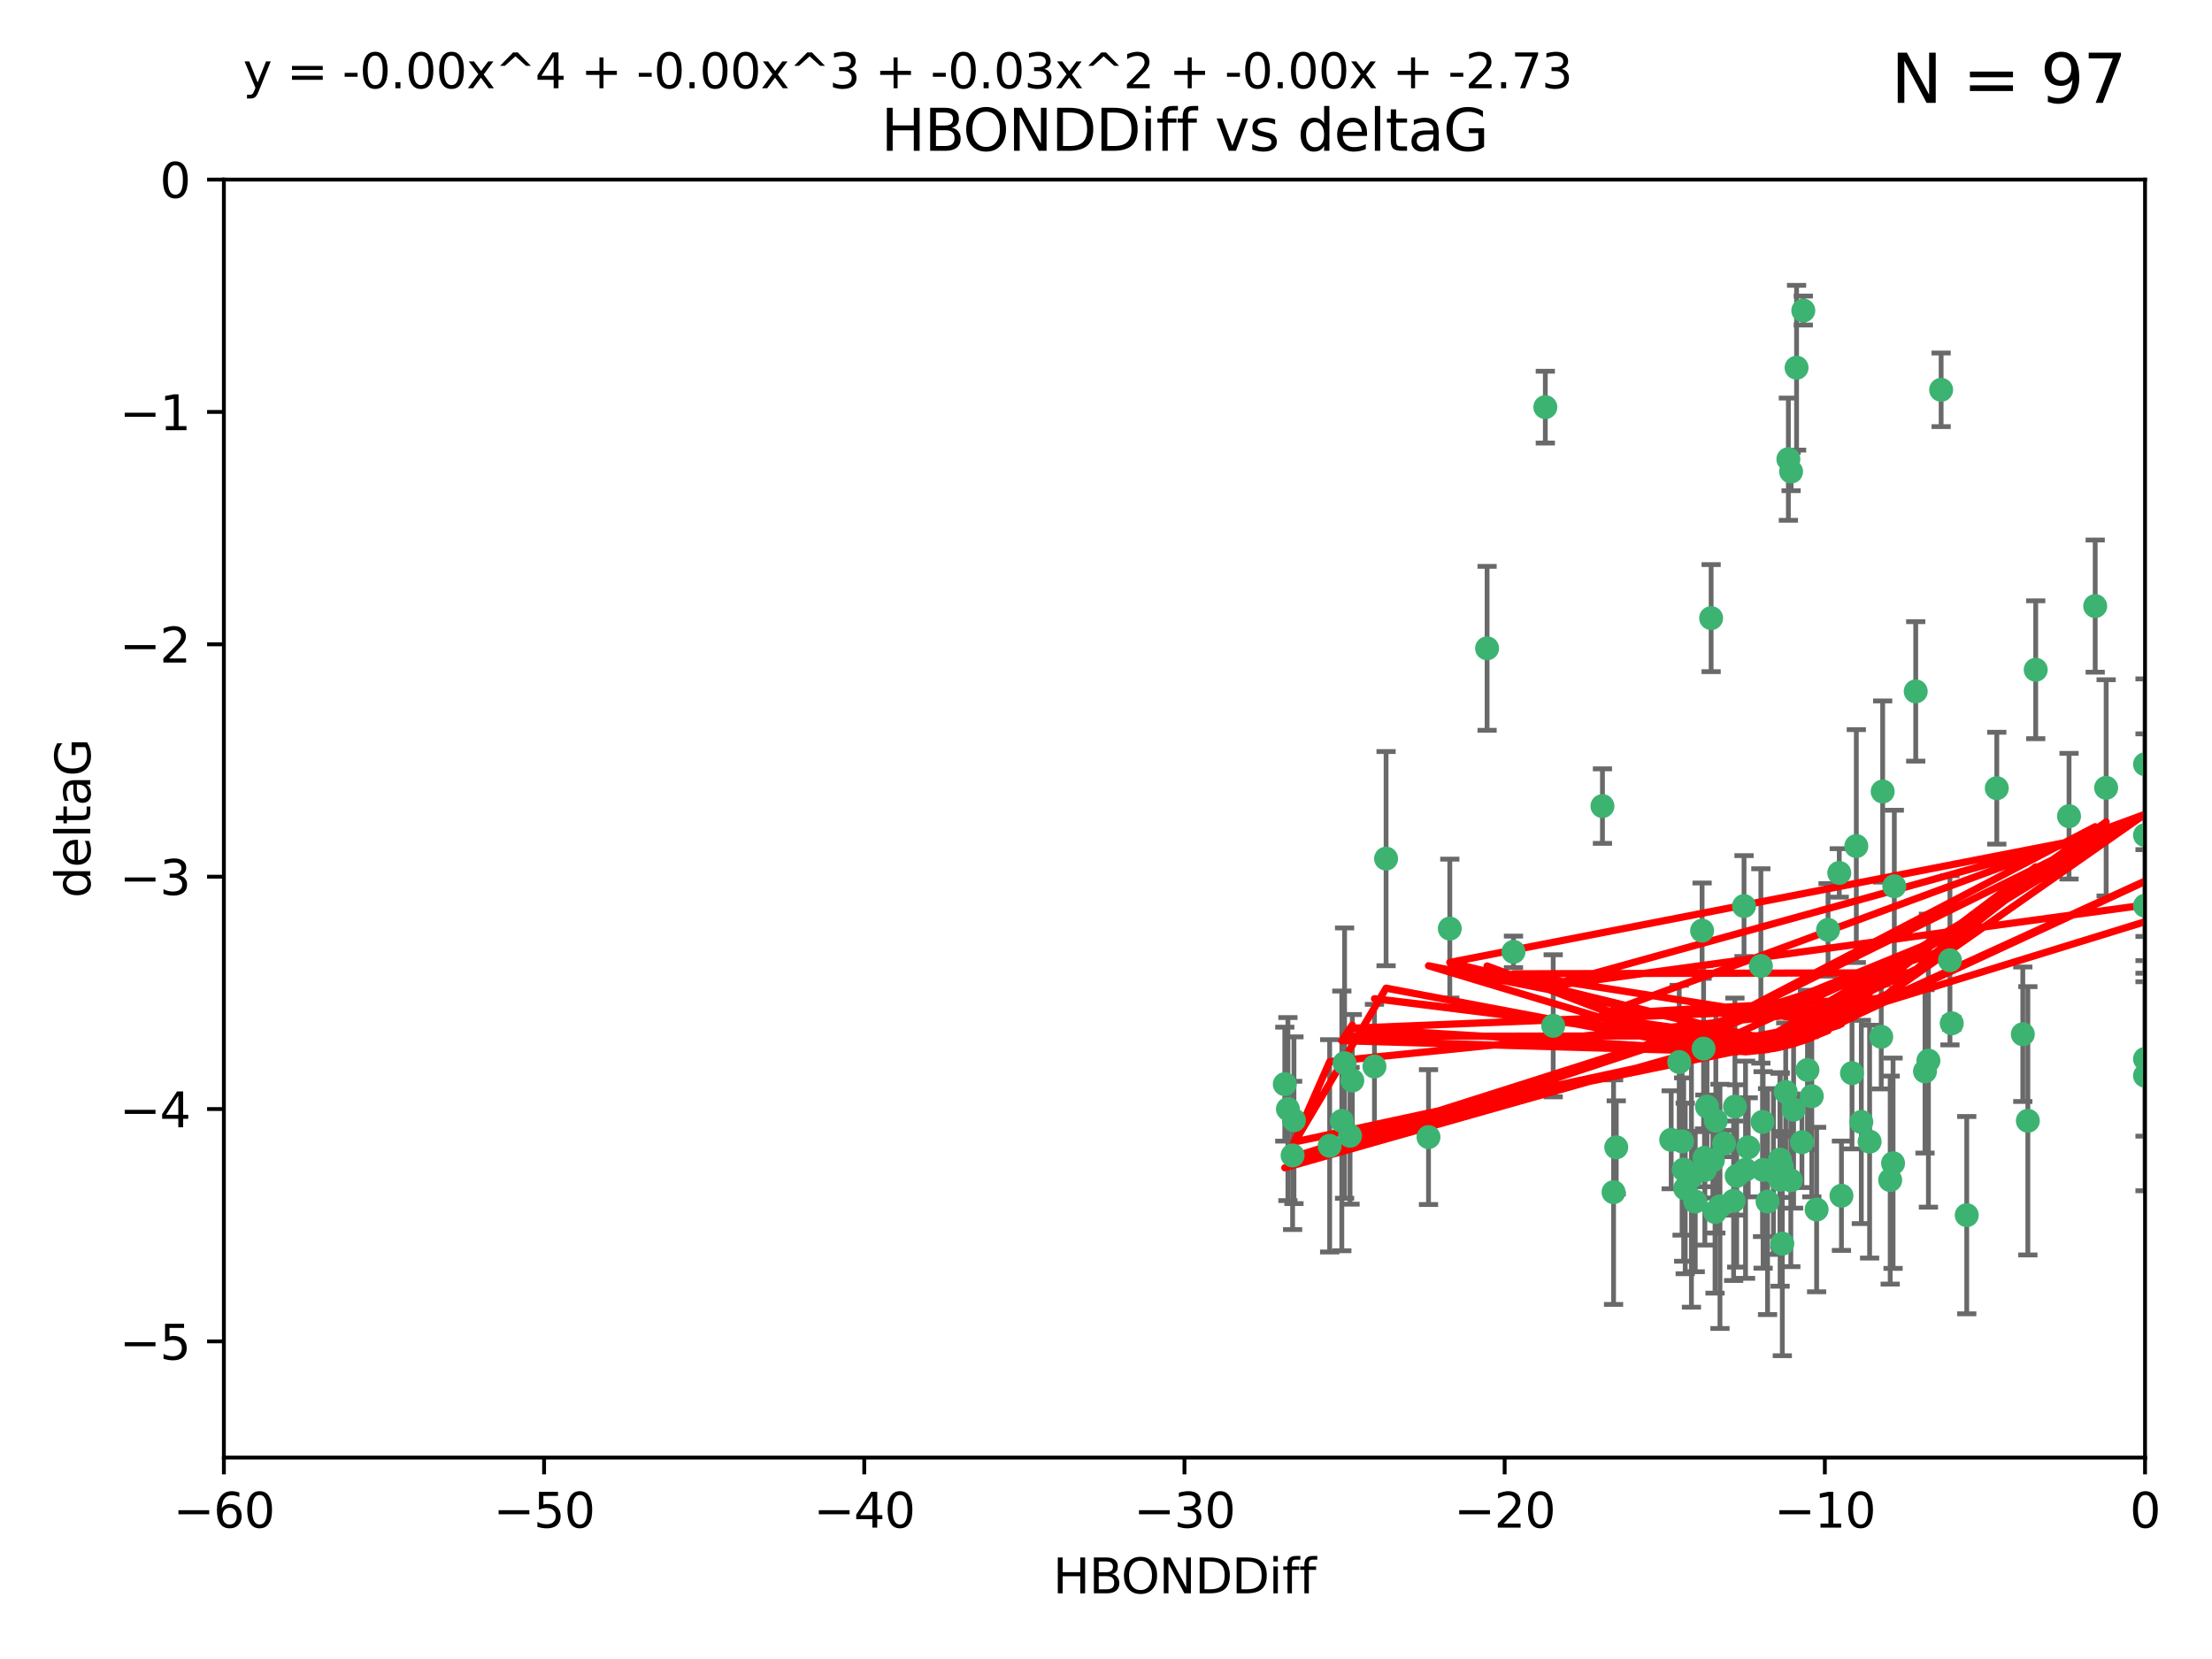 <?xml version="1.0" encoding="utf-8" standalone="no"?>
<!DOCTYPE svg PUBLIC "-//W3C//DTD SVG 1.1//EN"
  "http://www.w3.org/Graphics/SVG/1.1/DTD/svg11.dtd">
<svg xmlns:xlink="http://www.w3.org/1999/xlink" width="460.8pt" height="345.6pt" viewBox="0 0 460.8 345.6" xmlns="http://www.w3.org/2000/svg" version="1.1">
 <defs>
  <style type="text/css">*{stroke-linejoin: round; stroke-linecap: butt}</style>
 </defs>
 <g id="figure_1">
  <g id="patch_1">
   <path d="M 0 345.6 
L 460.8 345.6 
L 460.8 0 
L 0 0 
z
" style="fill: #ffffff"/>
  </g>
  <g id="axes_1">
   <g id="patch_2">
    <path d="M 46.64 303.64 
L 446.85 303.64 
L 446.85 37.411 
L 46.64 37.411 
z
" style="fill: #ffffff"/>
   </g>
   <g id="PathCollection_1">
    <defs>
     <path id="m67c82ee7cf" d="M 0 1.118 
C 0.297 1.118 0.581 1 0.791 0.791 
C 1 0.581 1.118 0.297 1.118 0 
C 1.118 -0.297 1 -0.581 0.791 -0.791 
C 0.581 -1 0.297 -1.118 0 -1.118 
C -0.297 -1.118 -0.581 -1 -0.791 -0.791 
C -1 -0.581 -1.118 -0.297 -1.118 0 
C -1.118 0.297 -1 0.581 -0.791 0.791 
C -0.581 1 -0.297 1.118 0 1.118 
z
" style="stroke: #3cb371"/>
    </defs>
    <g clip-path="url(#pc90d939250)">
     <use xlink:href="#m67c82ee7cf" x="364.189" y="239.011" style="fill: #3cb371; stroke: #3cb371"/>
     <use xlink:href="#m67c82ee7cf" x="368.215" y="250.316" style="fill: #3cb371; stroke: #3cb371"/>
     <use xlink:href="#m67c82ee7cf" x="373.059" y="245.88" style="fill: #3cb371; stroke: #3cb371"/>
     <use xlink:href="#m67c82ee7cf" x="377.43" y="228.355" style="fill: #3cb371; stroke: #3cb371"/>
     <use xlink:href="#m67c82ee7cf" x="373.64" y="231.167" style="fill: #3cb371; stroke: #3cb371"/>
     <use xlink:href="#m67c82ee7cf" x="336.134" y="248.347" style="fill: #3cb371; stroke: #3cb371"/>
     <use xlink:href="#m67c82ee7cf" x="352.356" y="245.151" style="fill: #3cb371; stroke: #3cb371"/>
     <use xlink:href="#m67c82ee7cf" x="371.188" y="243.057" style="fill: #3cb371; stroke: #3cb371"/>
     <use xlink:href="#m67c82ee7cf" x="336.694" y="239.012" style="fill: #3cb371; stroke: #3cb371"/>
     <use xlink:href="#m67c82ee7cf" x="351.062" y="247.575" style="fill: #3cb371; stroke: #3cb371"/>
     <use xlink:href="#m67c82ee7cf" x="361.781" y="244.971" style="fill: #3cb371; stroke: #3cb371"/>
     <use xlink:href="#m67c82ee7cf" x="383.608" y="249.096" style="fill: #3cb371; stroke: #3cb371"/>
     <use xlink:href="#m67c82ee7cf" x="269.556" y="233.364" style="fill: #3cb371; stroke: #3cb371"/>
     <use xlink:href="#m67c82ee7cf" x="361.144" y="250.142" style="fill: #3cb371; stroke: #3cb371"/>
     <use xlink:href="#m67c82ee7cf" x="350.738" y="243.641" style="fill: #3cb371; stroke: #3cb371"/>
     <use xlink:href="#m67c82ee7cf" x="378.435" y="251.967" style="fill: #3cb371; stroke: #3cb371"/>
     <use xlink:href="#m67c82ee7cf" x="280.099" y="221.462" style="fill: #3cb371; stroke: #3cb371"/>
     <use xlink:href="#m67c82ee7cf" x="281.711" y="225.088" style="fill: #3cb371; stroke: #3cb371"/>
     <use xlink:href="#m67c82ee7cf" x="279.527" y="233.502" style="fill: #3cb371; stroke: #3cb371"/>
     <use xlink:href="#m67c82ee7cf" x="361.418" y="230.526" style="fill: #3cb371; stroke: #3cb371"/>
     <use xlink:href="#m67c82ee7cf" x="370.791" y="241.556" style="fill: #3cb371; stroke: #3cb371"/>
     <use xlink:href="#m67c82ee7cf" x="348.14" y="237.443" style="fill: #3cb371; stroke: #3cb371"/>
     <use xlink:href="#m67c82ee7cf" x="363.626" y="243.675" style="fill: #3cb371; stroke: #3cb371"/>
     <use xlink:href="#m67c82ee7cf" x="281.237" y="236.602" style="fill: #3cb371; stroke: #3cb371"/>
     <use xlink:href="#m67c82ee7cf" x="389.473" y="237.823" style="fill: #3cb371; stroke: #3cb371"/>
     <use xlink:href="#m67c82ee7cf" x="276.992" y="238.695" style="fill: #3cb371; stroke: #3cb371"/>
     <use xlink:href="#m67c82ee7cf" x="269.274" y="240.695" style="fill: #3cb371; stroke: #3cb371"/>
     <use xlink:href="#m67c82ee7cf" x="288.745" y="178.869" style="fill: #3cb371; stroke: #3cb371"/>
     <use xlink:href="#m67c82ee7cf" x="358.301" y="251.31" style="fill: #3cb371; stroke: #3cb371"/>
     <use xlink:href="#m67c82ee7cf" x="355.151" y="243.739" style="fill: #3cb371; stroke: #3cb371"/>
     <use xlink:href="#m67c82ee7cf" x="367.286" y="243.713" style="fill: #3cb371; stroke: #3cb371"/>
     <use xlink:href="#m67c82ee7cf" x="393.763" y="245.83" style="fill: #3cb371; stroke: #3cb371"/>
     <use xlink:href="#m67c82ee7cf" x="367.169" y="233.712" style="fill: #3cb371; stroke: #3cb371"/>
     <use xlink:href="#m67c82ee7cf" x="356.818" y="241.73" style="fill: #3cb371; stroke: #3cb371"/>
     <use xlink:href="#m67c82ee7cf" x="375.375" y="237.937" style="fill: #3cb371; stroke: #3cb371"/>
     <use xlink:href="#m67c82ee7cf" x="380.815" y="193.709" style="fill: #3cb371; stroke: #3cb371"/>
     <use xlink:href="#m67c82ee7cf" x="370.83" y="245.769" style="fill: #3cb371; stroke: #3cb371"/>
     <use xlink:href="#m67c82ee7cf" x="369.439" y="244.088" style="fill: #3cb371; stroke: #3cb371"/>
     <use xlink:href="#m67c82ee7cf" x="286.325" y="222.173" style="fill: #3cb371; stroke: #3cb371"/>
     <use xlink:href="#m67c82ee7cf" x="371.289" y="259.074" style="fill: #3cb371; stroke: #3cb371"/>
     <use xlink:href="#m67c82ee7cf" x="461.043" y="141.469" style="fill: #3cb371; stroke: #3cb371"/>
     <use xlink:href="#m67c82ee7cf" x="374.258" y="76.602" style="fill: #3cb371; stroke: #3cb371"/>
     <use xlink:href="#m67c82ee7cf" x="357.44" y="233.462" style="fill: #3cb371; stroke: #3cb371"/>
     <use xlink:href="#m67c82ee7cf" x="309.787" y="135.058" style="fill: #3cb371; stroke: #3cb371"/>
     <use xlink:href="#m67c82ee7cf" x="355.078" y="241.193" style="fill: #3cb371; stroke: #3cb371"/>
     <use xlink:href="#m67c82ee7cf" x="387.747" y="233.723" style="fill: #3cb371; stroke: #3cb371"/>
     <use xlink:href="#m67c82ee7cf" x="357.274" y="252.481" style="fill: #3cb371; stroke: #3cb371"/>
     <use xlink:href="#m67c82ee7cf" x="353.151" y="250.302" style="fill: #3cb371; stroke: #3cb371"/>
     <use xlink:href="#m67c82ee7cf" x="385.806" y="223.559" style="fill: #3cb371; stroke: #3cb371"/>
     <use xlink:href="#m67c82ee7cf" x="354.578" y="193.873" style="fill: #3cb371; stroke: #3cb371"/>
     <use xlink:href="#m67c82ee7cf" x="372.551" y="95.653" style="fill: #3cb371; stroke: #3cb371"/>
     <use xlink:href="#m67c82ee7cf" x="302.019" y="193.444" style="fill: #3cb371; stroke: #3cb371"/>
     <use xlink:href="#m67c82ee7cf" x="431.018" y="170.025" style="fill: #3cb371; stroke: #3cb371"/>
     <use xlink:href="#m67c82ee7cf" x="321.92" y="84.813" style="fill: #3cb371; stroke: #3cb371"/>
     <use xlink:href="#m67c82ee7cf" x="467.182" y="172.097" style="fill: #3cb371; stroke: #3cb371"/>
     <use xlink:href="#m67c82ee7cf" x="359.153" y="238.222" style="fill: #3cb371; stroke: #3cb371"/>
     <use xlink:href="#m67c82ee7cf" x="371.999" y="227.477" style="fill: #3cb371; stroke: #3cb371"/>
     <use xlink:href="#m67c82ee7cf" x="350.408" y="237.76" style="fill: #3cb371; stroke: #3cb371"/>
     <use xlink:href="#m67c82ee7cf" x="409.709" y="253.138" style="fill: #3cb371; stroke: #3cb371"/>
     <use xlink:href="#m67c82ee7cf" x="354.889" y="218.451" style="fill: #3cb371; stroke: #3cb371"/>
     <use xlink:href="#m67c82ee7cf" x="267.647" y="225.849" style="fill: #3cb371; stroke: #3cb371"/>
     <use xlink:href="#m67c82ee7cf" x="404.373" y="81.207" style="fill: #3cb371; stroke: #3cb371"/>
     <use xlink:href="#m67c82ee7cf" x="268.297" y="231.04" style="fill: #3cb371; stroke: #3cb371"/>
     <use xlink:href="#m67c82ee7cf" x="356.461" y="128.766" style="fill: #3cb371; stroke: #3cb371"/>
     <use xlink:href="#m67c82ee7cf" x="375.66" y="64.69" style="fill: #3cb371; stroke: #3cb371"/>
     <use xlink:href="#m67c82ee7cf" x="391.895" y="215.989" style="fill: #3cb371; stroke: #3cb371"/>
     <use xlink:href="#m67c82ee7cf" x="415.968" y="164.196" style="fill: #3cb371; stroke: #3cb371"/>
     <use xlink:href="#m67c82ee7cf" x="406.209" y="200.046" style="fill: #3cb371; stroke: #3cb371"/>
     <use xlink:href="#m67c82ee7cf" x="438.748" y="164.119" style="fill: #3cb371; stroke: #3cb371"/>
     <use xlink:href="#m67c82ee7cf" x="373.118" y="98.239" style="fill: #3cb371; stroke: #3cb371"/>
     <use xlink:href="#m67c82ee7cf" x="323.561" y="213.695" style="fill: #3cb371; stroke: #3cb371"/>
     <use xlink:href="#m67c82ee7cf" x="297.583" y="236.875" style="fill: #3cb371; stroke: #3cb371"/>
     <use xlink:href="#m67c82ee7cf" x="355.603" y="230.536" style="fill: #3cb371; stroke: #3cb371"/>
     <use xlink:href="#m67c82ee7cf" x="386.706" y="176.253" style="fill: #3cb371; stroke: #3cb371"/>
     <use xlink:href="#m67c82ee7cf" x="376.533" y="222.895" style="fill: #3cb371; stroke: #3cb371"/>
     <use xlink:href="#m67c82ee7cf" x="424.077" y="139.522" style="fill: #3cb371; stroke: #3cb371"/>
     <use xlink:href="#m67c82ee7cf" x="401.723" y="220.951" style="fill: #3cb371; stroke: #3cb371"/>
     <use xlink:href="#m67c82ee7cf" x="399.08" y="144.029" style="fill: #3cb371; stroke: #3cb371"/>
     <use xlink:href="#m67c82ee7cf" x="315.286" y="198.286" style="fill: #3cb371; stroke: #3cb371"/>
     <use xlink:href="#m67c82ee7cf" x="383.153" y="181.846" style="fill: #3cb371; stroke: #3cb371"/>
     <use xlink:href="#m67c82ee7cf" x="366.821" y="201.223" style="fill: #3cb371; stroke: #3cb371"/>
     <use xlink:href="#m67c82ee7cf" x="446.85" y="188.681" style="fill: #3cb371; stroke: #3cb371"/>
     <use xlink:href="#m67c82ee7cf" x="363.313" y="188.747" style="fill: #3cb371; stroke: #3cb371"/>
     <use xlink:href="#m67c82ee7cf" x="401.013" y="223.183" style="fill: #3cb371; stroke: #3cb371"/>
     <use xlink:href="#m67c82ee7cf" x="406.587" y="213.179" style="fill: #3cb371; stroke: #3cb371"/>
     <use xlink:href="#m67c82ee7cf" x="422.439" y="233.481" style="fill: #3cb371; stroke: #3cb371"/>
     <use xlink:href="#m67c82ee7cf" x="446.85" y="173.979" style="fill: #3cb371; stroke: #3cb371"/>
     <use xlink:href="#m67c82ee7cf" x="349.815" y="221.242" style="fill: #3cb371; stroke: #3cb371"/>
     <use xlink:href="#m67c82ee7cf" x="436.469" y="126.26" style="fill: #3cb371; stroke: #3cb371"/>
     <use xlink:href="#m67c82ee7cf" x="394.622" y="184.622" style="fill: #3cb371; stroke: #3cb371"/>
     <use xlink:href="#m67c82ee7cf" x="446.85" y="224.085" style="fill: #3cb371; stroke: #3cb371"/>
     <use xlink:href="#m67c82ee7cf" x="394.36" y="242.322" style="fill: #3cb371; stroke: #3cb371"/>
     <use xlink:href="#m67c82ee7cf" x="446.85" y="159.21" style="fill: #3cb371; stroke: #3cb371"/>
     <use xlink:href="#m67c82ee7cf" x="421.387" y="215.451" style="fill: #3cb371; stroke: #3cb371"/>
     <use xlink:href="#m67c82ee7cf" x="392.195" y="164.886" style="fill: #3cb371; stroke: #3cb371"/>
     <use xlink:href="#m67c82ee7cf" x="333.82" y="167.925" style="fill: #3cb371; stroke: #3cb371"/>
     <use xlink:href="#m67c82ee7cf" x="446.85" y="220.6" style="fill: #3cb371; stroke: #3cb371"/>
    </g>
   </g>
   <g id="matplotlib.axis_1">
    <g id="xtick_1">
     <g id="line2d_1">
      <defs>
       <path id="ma830b8418f" d="M 0 0 
L 0 3.5 
" style="stroke: #000000; stroke-width: 0.8"/>
      </defs>
      <g>
       <use xlink:href="#ma830b8418f" x="46.64" y="303.64" style="stroke: #000000; stroke-width: 0.8"/>
      </g>
     </g>
     <g id="text_1">
      <!-- −60 -->
      <g transform="translate(36.088 318.238)scale(0.1 -0.1)">
       <defs>
        <path id="DejaVuSans-2212" d="M 678 2272 
L 4684 2272 
L 4684 1741 
L 678 1741 
L 678 2272 
z
" transform="scale(0.016)"/>
        <path id="DejaVuSans-36" d="M 2113 2584 
Q 1688 2584 1439 2293 
Q 1191 2003 1191 1497 
Q 1191 994 1439 701 
Q 1688 409 2113 409 
Q 2538 409 2786 701 
Q 3034 994 3034 1497 
Q 3034 2003 2786 2293 
Q 2538 2584 2113 2584 
z
M 3366 4563 
L 3366 3988 
Q 3128 4100 2886 4159 
Q 2644 4219 2406 4219 
Q 1781 4219 1451 3797 
Q 1122 3375 1075 2522 
Q 1259 2794 1537 2939 
Q 1816 3084 2150 3084 
Q 2853 3084 3261 2657 
Q 3669 2231 3669 1497 
Q 3669 778 3244 343 
Q 2819 -91 2113 -91 
Q 1303 -91 875 529 
Q 447 1150 447 2328 
Q 447 3434 972 4092 
Q 1497 4750 2381 4750 
Q 2619 4750 2861 4703 
Q 3103 4656 3366 4563 
z
" transform="scale(0.016)"/>
        <path id="DejaVuSans-30" d="M 2034 4250 
Q 1547 4250 1301 3770 
Q 1056 3291 1056 2328 
Q 1056 1369 1301 889 
Q 1547 409 2034 409 
Q 2525 409 2770 889 
Q 3016 1369 3016 2328 
Q 3016 3291 2770 3770 
Q 2525 4250 2034 4250 
z
M 2034 4750 
Q 2819 4750 3233 4129 
Q 3647 3509 3647 2328 
Q 3647 1150 3233 529 
Q 2819 -91 2034 -91 
Q 1250 -91 836 529 
Q 422 1150 422 2328 
Q 422 3509 836 4129 
Q 1250 4750 2034 4750 
z
" transform="scale(0.016)"/>
       </defs>
       <use xlink:href="#DejaVuSans-2212"/>
       <use xlink:href="#DejaVuSans-36" x="83.789"/>
       <use xlink:href="#DejaVuSans-30" x="147.412"/>
      </g>
     </g>
    </g>
    <g id="xtick_2">
     <g id="line2d_2">
      <g>
       <use xlink:href="#ma830b8418f" x="113.342" y="303.64" style="stroke: #000000; stroke-width: 0.8"/>
      </g>
     </g>
     <g id="text_2">
      <!-- −50 -->
      <g transform="translate(102.789 318.238)scale(0.1 -0.1)">
       <defs>
        <path id="DejaVuSans-35" d="M 691 4666 
L 3169 4666 
L 3169 4134 
L 1269 4134 
L 1269 2991 
Q 1406 3038 1543 3061 
Q 1681 3084 1819 3084 
Q 2600 3084 3056 2656 
Q 3513 2228 3513 1497 
Q 3513 744 3044 326 
Q 2575 -91 1722 -91 
Q 1428 -91 1123 -41 
Q 819 9 494 109 
L 494 744 
Q 775 591 1075 516 
Q 1375 441 1709 441 
Q 2250 441 2565 725 
Q 2881 1009 2881 1497 
Q 2881 1984 2565 2268 
Q 2250 2553 1709 2553 
Q 1456 2553 1204 2497 
Q 953 2441 691 2322 
L 691 4666 
z
" transform="scale(0.016)"/>
       </defs>
       <use xlink:href="#DejaVuSans-2212"/>
       <use xlink:href="#DejaVuSans-35" x="83.789"/>
       <use xlink:href="#DejaVuSans-30" x="147.412"/>
      </g>
     </g>
    </g>
    <g id="xtick_3">
     <g id="line2d_3">
      <g>
       <use xlink:href="#ma830b8418f" x="180.043" y="303.64" style="stroke: #000000; stroke-width: 0.8"/>
      </g>
     </g>
     <g id="text_3">
      <!-- −40 -->
      <g transform="translate(169.491 318.238)scale(0.1 -0.1)">
       <defs>
        <path id="DejaVuSans-34" d="M 2419 4116 
L 825 1625 
L 2419 1625 
L 2419 4116 
z
M 2253 4666 
L 3047 4666 
L 3047 1625 
L 3713 1625 
L 3713 1100 
L 3047 1100 
L 3047 0 
L 2419 0 
L 2419 1100 
L 313 1100 
L 313 1709 
L 2253 4666 
z
" transform="scale(0.016)"/>
       </defs>
       <use xlink:href="#DejaVuSans-2212"/>
       <use xlink:href="#DejaVuSans-34" x="83.789"/>
       <use xlink:href="#DejaVuSans-30" x="147.412"/>
      </g>
     </g>
    </g>
    <g id="xtick_4">
     <g id="line2d_4">
      <g>
       <use xlink:href="#ma830b8418f" x="246.745" y="303.64" style="stroke: #000000; stroke-width: 0.8"/>
      </g>
     </g>
     <g id="text_4">
      <!-- −30 -->
      <g transform="translate(236.193 318.238)scale(0.1 -0.1)">
       <defs>
        <path id="DejaVuSans-33" d="M 2597 2516 
Q 3050 2419 3304 2112 
Q 3559 1806 3559 1356 
Q 3559 666 3084 287 
Q 2609 -91 1734 -91 
Q 1441 -91 1130 -33 
Q 819 25 488 141 
L 488 750 
Q 750 597 1062 519 
Q 1375 441 1716 441 
Q 2309 441 2620 675 
Q 2931 909 2931 1356 
Q 2931 1769 2642 2001 
Q 2353 2234 1838 2234 
L 1294 2234 
L 1294 2753 
L 1863 2753 
Q 2328 2753 2575 2939 
Q 2822 3125 2822 3475 
Q 2822 3834 2567 4026 
Q 2313 4219 1838 4219 
Q 1578 4219 1281 4162 
Q 984 4106 628 3988 
L 628 4550 
Q 988 4650 1302 4700 
Q 1616 4750 1894 4750 
Q 2613 4750 3031 4423 
Q 3450 4097 3450 3541 
Q 3450 3153 3228 2886 
Q 3006 2619 2597 2516 
z
" transform="scale(0.016)"/>
       </defs>
       <use xlink:href="#DejaVuSans-2212"/>
       <use xlink:href="#DejaVuSans-33" x="83.789"/>
       <use xlink:href="#DejaVuSans-30" x="147.412"/>
      </g>
     </g>
    </g>
    <g id="xtick_5">
     <g id="line2d_5">
      <g>
       <use xlink:href="#ma830b8418f" x="313.447" y="303.64" style="stroke: #000000; stroke-width: 0.8"/>
      </g>
     </g>
     <g id="text_5">
      <!-- −20 -->
      <g transform="translate(302.894 318.238)scale(0.1 -0.1)">
       <defs>
        <path id="DejaVuSans-32" d="M 1228 531 
L 3431 531 
L 3431 0 
L 469 0 
L 469 531 
Q 828 903 1448 1529 
Q 2069 2156 2228 2338 
Q 2531 2678 2651 2914 
Q 2772 3150 2772 3378 
Q 2772 3750 2511 3984 
Q 2250 4219 1831 4219 
Q 1534 4219 1204 4116 
Q 875 4013 500 3803 
L 500 4441 
Q 881 4594 1212 4672 
Q 1544 4750 1819 4750 
Q 2544 4750 2975 4387 
Q 3406 4025 3406 3419 
Q 3406 3131 3298 2873 
Q 3191 2616 2906 2266 
Q 2828 2175 2409 1742 
Q 1991 1309 1228 531 
z
" transform="scale(0.016)"/>
       </defs>
       <use xlink:href="#DejaVuSans-2212"/>
       <use xlink:href="#DejaVuSans-32" x="83.789"/>
       <use xlink:href="#DejaVuSans-30" x="147.412"/>
      </g>
     </g>
    </g>
    <g id="xtick_6">
     <g id="line2d_6">
      <g>
       <use xlink:href="#ma830b8418f" x="380.148" y="303.64" style="stroke: #000000; stroke-width: 0.8"/>
      </g>
     </g>
     <g id="text_6">
      <!-- −10 -->
      <g transform="translate(369.596 318.238)scale(0.1 -0.1)">
       <defs>
        <path id="DejaVuSans-31" d="M 794 531 
L 1825 531 
L 1825 4091 
L 703 3866 
L 703 4441 
L 1819 4666 
L 2450 4666 
L 2450 531 
L 3481 531 
L 3481 0 
L 794 0 
L 794 531 
z
" transform="scale(0.016)"/>
       </defs>
       <use xlink:href="#DejaVuSans-2212"/>
       <use xlink:href="#DejaVuSans-31" x="83.789"/>
       <use xlink:href="#DejaVuSans-30" x="147.412"/>
      </g>
     </g>
    </g>
    <g id="xtick_7">
     <g id="line2d_7">
      <g>
       <use xlink:href="#ma830b8418f" x="446.85" y="303.64" style="stroke: #000000; stroke-width: 0.8"/>
      </g>
     </g>
     <g id="text_7">
      <!-- 0 -->
      <g transform="translate(443.669 318.238)scale(0.1 -0.1)">
       <use xlink:href="#DejaVuSans-30"/>
      </g>
     </g>
    </g>
    <g id="text_8">
     <!-- HBONDDiff -->
     <g transform="translate(219.356 331.917)scale(0.1 -0.1)">
      <defs>
       <path id="DejaVuSans-48" d="M 628 4666 
L 1259 4666 
L 1259 2753 
L 3553 2753 
L 3553 4666 
L 4184 4666 
L 4184 0 
L 3553 0 
L 3553 2222 
L 1259 2222 
L 1259 0 
L 628 0 
L 628 4666 
z
" transform="scale(0.016)"/>
       <path id="DejaVuSans-42" d="M 1259 2228 
L 1259 519 
L 2272 519 
Q 2781 519 3026 730 
Q 3272 941 3272 1375 
Q 3272 1813 3026 2020 
Q 2781 2228 2272 2228 
L 1259 2228 
z
M 1259 4147 
L 1259 2741 
L 2194 2741 
Q 2656 2741 2882 2914 
Q 3109 3088 3109 3444 
Q 3109 3797 2882 3972 
Q 2656 4147 2194 4147 
L 1259 4147 
z
M 628 4666 
L 2241 4666 
Q 2963 4666 3353 4366 
Q 3744 4066 3744 3513 
Q 3744 3084 3544 2831 
Q 3344 2578 2956 2516 
Q 3422 2416 3680 2098 
Q 3938 1781 3938 1306 
Q 3938 681 3513 340 
Q 3088 0 2303 0 
L 628 0 
L 628 4666 
z
" transform="scale(0.016)"/>
       <path id="DejaVuSans-4f" d="M 2522 4238 
Q 1834 4238 1429 3725 
Q 1025 3213 1025 2328 
Q 1025 1447 1429 934 
Q 1834 422 2522 422 
Q 3209 422 3611 934 
Q 4013 1447 4013 2328 
Q 4013 3213 3611 3725 
Q 3209 4238 2522 4238 
z
M 2522 4750 
Q 3503 4750 4090 4092 
Q 4678 3434 4678 2328 
Q 4678 1225 4090 567 
Q 3503 -91 2522 -91 
Q 1538 -91 948 565 
Q 359 1222 359 2328 
Q 359 3434 948 4092 
Q 1538 4750 2522 4750 
z
" transform="scale(0.016)"/>
       <path id="DejaVuSans-4e" d="M 628 4666 
L 1478 4666 
L 3547 763 
L 3547 4666 
L 4159 4666 
L 4159 0 
L 3309 0 
L 1241 3903 
L 1241 0 
L 628 0 
L 628 4666 
z
" transform="scale(0.016)"/>
       <path id="DejaVuSans-44" d="M 1259 4147 
L 1259 519 
L 2022 519 
Q 2988 519 3436 956 
Q 3884 1394 3884 2338 
Q 3884 3275 3436 3711 
Q 2988 4147 2022 4147 
L 1259 4147 
z
M 628 4666 
L 1925 4666 
Q 3281 4666 3915 4102 
Q 4550 3538 4550 2338 
Q 4550 1131 3912 565 
Q 3275 0 1925 0 
L 628 0 
L 628 4666 
z
" transform="scale(0.016)"/>
       <path id="DejaVuSans-69" d="M 603 3500 
L 1178 3500 
L 1178 0 
L 603 0 
L 603 3500 
z
M 603 4863 
L 1178 4863 
L 1178 4134 
L 603 4134 
L 603 4863 
z
" transform="scale(0.016)"/>
       <path id="DejaVuSans-66" d="M 2375 4863 
L 2375 4384 
L 1825 4384 
Q 1516 4384 1395 4259 
Q 1275 4134 1275 3809 
L 1275 3500 
L 2222 3500 
L 2222 3053 
L 1275 3053 
L 1275 0 
L 697 0 
L 697 3053 
L 147 3053 
L 147 3500 
L 697 3500 
L 697 3744 
Q 697 4328 969 4595 
Q 1241 4863 1831 4863 
L 2375 4863 
z
" transform="scale(0.016)"/>
      </defs>
      <use xlink:href="#DejaVuSans-48"/>
      <use xlink:href="#DejaVuSans-42" x="75.195"/>
      <use xlink:href="#DejaVuSans-4f" x="142.049"/>
      <use xlink:href="#DejaVuSans-4e" x="220.76"/>
      <use xlink:href="#DejaVuSans-44" x="295.564"/>
      <use xlink:href="#DejaVuSans-44" x="372.566"/>
      <use xlink:href="#DejaVuSans-69" x="449.568"/>
      <use xlink:href="#DejaVuSans-66" x="477.352"/>
      <use xlink:href="#DejaVuSans-66" x="512.557"/>
     </g>
    </g>
   </g>
   <g id="matplotlib.axis_2">
    <g id="ytick_1">
     <g id="line2d_8">
      <defs>
       <path id="m9999cabe5d" d="M 0 0 
L -3.5 0 
" style="stroke: #000000; stroke-width: 0.8"/>
      </defs>
      <g>
       <use xlink:href="#m9999cabe5d" x="46.64" y="279.437" style="stroke: #000000; stroke-width: 0.8"/>
      </g>
     </g>
     <g id="text_9">
      <!-- −5 -->
      <g transform="translate(24.898 283.237)scale(0.1 -0.1)">
       <use xlink:href="#DejaVuSans-2212"/>
       <use xlink:href="#DejaVuSans-35" x="83.789"/>
      </g>
     </g>
    </g>
    <g id="ytick_2">
     <g id="line2d_9">
      <g>
       <use xlink:href="#m9999cabe5d" x="46.64" y="231.032" style="stroke: #000000; stroke-width: 0.8"/>
      </g>
     </g>
     <g id="text_10">
      <!-- −4 -->
      <g transform="translate(24.898 234.831)scale(0.1 -0.1)">
       <use xlink:href="#DejaVuSans-2212"/>
       <use xlink:href="#DejaVuSans-34" x="83.789"/>
      </g>
     </g>
    </g>
    <g id="ytick_3">
     <g id="line2d_10">
      <g>
       <use xlink:href="#m9999cabe5d" x="46.64" y="182.627" style="stroke: #000000; stroke-width: 0.8"/>
      </g>
     </g>
     <g id="text_11">
      <!-- −3 -->
      <g transform="translate(24.898 186.426)scale(0.1 -0.1)">
       <use xlink:href="#DejaVuSans-2212"/>
       <use xlink:href="#DejaVuSans-33" x="83.789"/>
      </g>
     </g>
    </g>
    <g id="ytick_4">
     <g id="line2d_11">
      <g>
       <use xlink:href="#m9999cabe5d" x="46.64" y="134.222" style="stroke: #000000; stroke-width: 0.8"/>
      </g>
     </g>
     <g id="text_12">
      <!-- −2 -->
      <g transform="translate(24.898 138.021)scale(0.1 -0.1)">
       <use xlink:href="#DejaVuSans-2212"/>
       <use xlink:href="#DejaVuSans-32" x="83.789"/>
      </g>
     </g>
    </g>
    <g id="ytick_5">
     <g id="line2d_12">
      <g>
       <use xlink:href="#m9999cabe5d" x="46.64" y="85.816" style="stroke: #000000; stroke-width: 0.8"/>
      </g>
     </g>
     <g id="text_13">
      <!-- −1 -->
      <g transform="translate(24.898 89.616)scale(0.1 -0.1)">
       <use xlink:href="#DejaVuSans-2212"/>
       <use xlink:href="#DejaVuSans-31" x="83.789"/>
      </g>
     </g>
    </g>
    <g id="ytick_6">
     <g id="line2d_13">
      <g>
       <use xlink:href="#m9999cabe5d" x="46.64" y="37.411" style="stroke: #000000; stroke-width: 0.8"/>
      </g>
     </g>
     <g id="text_14">
      <!-- 0 -->
      <g transform="translate(33.278 41.21)scale(0.1 -0.1)">
       <use xlink:href="#DejaVuSans-30"/>
      </g>
     </g>
    </g>
    <g id="text_15">
     <!-- deltaG -->
     <g transform="translate(18.818 187.064)rotate(-90)scale(0.1 -0.1)">
      <defs>
       <path id="DejaVuSans-64" d="M 2906 2969 
L 2906 4863 
L 3481 4863 
L 3481 0 
L 2906 0 
L 2906 525 
Q 2725 213 2448 61 
Q 2172 -91 1784 -91 
Q 1150 -91 751 415 
Q 353 922 353 1747 
Q 353 2572 751 3078 
Q 1150 3584 1784 3584 
Q 2172 3584 2448 3432 
Q 2725 3281 2906 2969 
z
M 947 1747 
Q 947 1113 1208 752 
Q 1469 391 1925 391 
Q 2381 391 2643 752 
Q 2906 1113 2906 1747 
Q 2906 2381 2643 2742 
Q 2381 3103 1925 3103 
Q 1469 3103 1208 2742 
Q 947 2381 947 1747 
z
" transform="scale(0.016)"/>
       <path id="DejaVuSans-65" d="M 3597 1894 
L 3597 1613 
L 953 1613 
Q 991 1019 1311 708 
Q 1631 397 2203 397 
Q 2534 397 2845 478 
Q 3156 559 3463 722 
L 3463 178 
Q 3153 47 2828 -22 
Q 2503 -91 2169 -91 
Q 1331 -91 842 396 
Q 353 884 353 1716 
Q 353 2575 817 3079 
Q 1281 3584 2069 3584 
Q 2775 3584 3186 3129 
Q 3597 2675 3597 1894 
z
M 3022 2063 
Q 3016 2534 2758 2815 
Q 2500 3097 2075 3097 
Q 1594 3097 1305 2825 
Q 1016 2553 972 2059 
L 3022 2063 
z
" transform="scale(0.016)"/>
       <path id="DejaVuSans-6c" d="M 603 4863 
L 1178 4863 
L 1178 0 
L 603 0 
L 603 4863 
z
" transform="scale(0.016)"/>
       <path id="DejaVuSans-74" d="M 1172 4494 
L 1172 3500 
L 2356 3500 
L 2356 3053 
L 1172 3053 
L 1172 1153 
Q 1172 725 1289 603 
Q 1406 481 1766 481 
L 2356 481 
L 2356 0 
L 1766 0 
Q 1100 0 847 248 
Q 594 497 594 1153 
L 594 3053 
L 172 3053 
L 172 3500 
L 594 3500 
L 594 4494 
L 1172 4494 
z
" transform="scale(0.016)"/>
       <path id="DejaVuSans-61" d="M 2194 1759 
Q 1497 1759 1228 1600 
Q 959 1441 959 1056 
Q 959 750 1161 570 
Q 1363 391 1709 391 
Q 2188 391 2477 730 
Q 2766 1069 2766 1631 
L 2766 1759 
L 2194 1759 
z
M 3341 1997 
L 3341 0 
L 2766 0 
L 2766 531 
Q 2569 213 2275 61 
Q 1981 -91 1556 -91 
Q 1019 -91 701 211 
Q 384 513 384 1019 
Q 384 1609 779 1909 
Q 1175 2209 1959 2209 
L 2766 2209 
L 2766 2266 
Q 2766 2663 2505 2880 
Q 2244 3097 1772 3097 
Q 1472 3097 1187 3025 
Q 903 2953 641 2809 
L 641 3341 
Q 956 3463 1253 3523 
Q 1550 3584 1831 3584 
Q 2591 3584 2966 3190 
Q 3341 2797 3341 1997 
z
" transform="scale(0.016)"/>
       <path id="DejaVuSans-47" d="M 3809 666 
L 3809 1919 
L 2778 1919 
L 2778 2438 
L 4434 2438 
L 4434 434 
Q 4069 175 3628 42 
Q 3188 -91 2688 -91 
Q 1594 -91 976 548 
Q 359 1188 359 2328 
Q 359 3472 976 4111 
Q 1594 4750 2688 4750 
Q 3144 4750 3555 4637 
Q 3966 4525 4313 4306 
L 4313 3634 
Q 3963 3931 3569 4081 
Q 3175 4231 2741 4231 
Q 1884 4231 1454 3753 
Q 1025 3275 1025 2328 
Q 1025 1384 1454 906 
Q 1884 428 2741 428 
Q 3075 428 3337 486 
Q 3600 544 3809 666 
z
" transform="scale(0.016)"/>
      </defs>
      <use xlink:href="#DejaVuSans-64"/>
      <use xlink:href="#DejaVuSans-65" x="63.477"/>
      <use xlink:href="#DejaVuSans-6c" x="125"/>
      <use xlink:href="#DejaVuSans-74" x="152.783"/>
      <use xlink:href="#DejaVuSans-61" x="191.992"/>
      <use xlink:href="#DejaVuSans-47" x="253.271"/>
     </g>
    </g>
   </g>
   <g id="LineCollection_1">
    <path d="M 364.189 249.332 
L 364.189 228.691 
" clip-path="url(#pc90d939250)" style="fill: none; stroke: #696969"/>
    <path d="M 368.215 273.851 
L 368.215 226.78 
" clip-path="url(#pc90d939250)" style="fill: none; stroke: #696969"/>
    <path d="M 373.059 263.87 
L 373.059 227.891 
" clip-path="url(#pc90d939250)" style="fill: none; stroke: #696969"/>
    <path d="M 377.43 249.329 
L 377.43 207.382 
" clip-path="url(#pc90d939250)" style="fill: none; stroke: #696969"/>
    <path d="M 373.64 251.678 
L 373.64 210.656 
" clip-path="url(#pc90d939250)" style="fill: none; stroke: #696969"/>
    <path d="M 336.134 271.729 
L 336.134 224.965 
" clip-path="url(#pc90d939250)" style="fill: none; stroke: #696969"/>
    <path d="M 352.356 272.312 
L 352.356 217.99 
" clip-path="url(#pc90d939250)" style="fill: none; stroke: #696969"/>
    <path d="M 371.188 249.446 
L 371.188 236.669 
" clip-path="url(#pc90d939250)" style="fill: none; stroke: #696969"/>
    <path d="M 336.694 248.696 
L 336.694 229.327 
" clip-path="url(#pc90d939250)" style="fill: none; stroke: #696969"/>
    <path d="M 351.062 265.34 
L 351.062 229.81 
" clip-path="url(#pc90d939250)" style="fill: none; stroke: #696969"/>
    <path d="M 361.781 263.96 
L 361.781 225.982 
" clip-path="url(#pc90d939250)" style="fill: none; stroke: #696969"/>
    <path d="M 383.608 260.481 
L 383.608 237.71 
" clip-path="url(#pc90d939250)" style="fill: none; stroke: #696969"/>
    <path d="M 269.556 250.731 
L 269.556 215.997 
" clip-path="url(#pc90d939250)" style="fill: none; stroke: #696969"/>
    <path d="M 361.144 266.753 
L 361.144 233.531 
" clip-path="url(#pc90d939250)" style="fill: none; stroke: #696969"/>
    <path d="M 350.738 262.737 
L 350.738 224.544 
" clip-path="url(#pc90d939250)" style="fill: none; stroke: #696969"/>
    <path d="M 378.435 269.097 
L 378.435 234.836 
" clip-path="url(#pc90d939250)" style="fill: none; stroke: #696969"/>
    <path d="M 280.099 249.617 
L 280.099 193.307 
" clip-path="url(#pc90d939250)" style="fill: none; stroke: #696969"/>
    <path d="M 281.711 238.836 
L 281.711 211.34 
" clip-path="url(#pc90d939250)" style="fill: none; stroke: #696969"/>
    <path d="M 279.527 260.554 
L 279.527 206.45 
" clip-path="url(#pc90d939250)" style="fill: none; stroke: #696969"/>
    <path d="M 361.418 253.132 
L 361.418 207.921 
" clip-path="url(#pc90d939250)" style="fill: none; stroke: #696969"/>
    <path d="M 370.791 259.663 
L 370.791 223.449 
" clip-path="url(#pc90d939250)" style="fill: none; stroke: #696969"/>
    <path d="M 348.14 247.65 
L 348.14 227.236 
" clip-path="url(#pc90d939250)" style="fill: none; stroke: #696969"/>
    <path d="M 363.626 266.303 
L 363.626 221.048 
" clip-path="url(#pc90d939250)" style="fill: none; stroke: #696969"/>
    <path d="M 281.237 250.846 
L 281.237 222.359 
" clip-path="url(#pc90d939250)" style="fill: none; stroke: #696969"/>
    <path d="M 389.473 262.077 
L 389.473 213.568 
" clip-path="url(#pc90d939250)" style="fill: none; stroke: #696969"/>
    <path d="M 276.992 260.812 
L 276.992 216.578 
" clip-path="url(#pc90d939250)" style="fill: none; stroke: #696969"/>
    <path d="M 269.274 256.139 
L 269.274 225.251 
" clip-path="url(#pc90d939250)" style="fill: none; stroke: #696969"/>
    <path d="M 288.745 201.178 
L 288.745 156.56 
" clip-path="url(#pc90d939250)" style="fill: none; stroke: #696969"/>
    <path d="M 358.301 276.746 
L 358.301 225.873 
" clip-path="url(#pc90d939250)" style="fill: none; stroke: #696969"/>
    <path d="M 355.151 259.37 
L 355.151 228.107 
" clip-path="url(#pc90d939250)" style="fill: none; stroke: #696969"/>
    <path d="M 367.286 264.178 
L 367.286 223.248 
" clip-path="url(#pc90d939250)" style="fill: none; stroke: #696969"/>
    <path d="M 393.763 267.497 
L 393.763 224.162 
" clip-path="url(#pc90d939250)" style="fill: none; stroke: #696969"/>
    <path d="M 367.169 257.598 
L 367.169 209.826 
" clip-path="url(#pc90d939250)" style="fill: none; stroke: #696969"/>
    <path d="M 356.818 249.557 
L 356.818 233.903 
" clip-path="url(#pc90d939250)" style="fill: none; stroke: #696969"/>
    <path d="M 375.375 247.386 
L 375.375 228.488 
" clip-path="url(#pc90d939250)" style="fill: none; stroke: #696969"/>
    <path d="M 380.815 203.348 
L 380.815 184.071 
" clip-path="url(#pc90d939250)" style="fill: none; stroke: #696969"/>
    <path d="M 370.83 267.941 
L 370.83 223.597 
" clip-path="url(#pc90d939250)" style="fill: none; stroke: #696969"/>
    <path d="M 369.439 261.318 
L 369.439 226.858 
" clip-path="url(#pc90d939250)" style="fill: none; stroke: #696969"/>
    <path d="M 286.325 235.121 
L 286.325 209.225 
" clip-path="url(#pc90d939250)" style="fill: none; stroke: #696969"/>
    <path d="M 371.289 282.417 
L 371.289 235.732 
" clip-path="url(#pc90d939250)" style="fill: none; stroke: #696969"/>
    <path d="M 461.043 146.137 
L 461.043 136.802 
" clip-path="url(#pc90d939250)" style="fill: none; stroke: #696969"/>
    <path d="M 374.258 93.762 
L 374.258 59.442 
" clip-path="url(#pc90d939250)" style="fill: none; stroke: #696969"/>
    <path d="M 357.44 256.854 
L 357.44 210.07 
" clip-path="url(#pc90d939250)" style="fill: none; stroke: #696969"/>
    <path d="M 309.787 152.133 
L 309.787 117.984 
" clip-path="url(#pc90d939250)" style="fill: none; stroke: #696969"/>
    <path d="M 355.078 247.22 
L 355.078 235.166 
" clip-path="url(#pc90d939250)" style="fill: none; stroke: #696969"/>
    <path d="M 387.747 254.896 
L 387.747 212.549 
" clip-path="url(#pc90d939250)" style="fill: none; stroke: #696969"/>
    <path d="M 357.274 269.381 
L 357.274 235.581 
" clip-path="url(#pc90d939250)" style="fill: none; stroke: #696969"/>
    <path d="M 353.151 264.925 
L 353.151 235.679 
" clip-path="url(#pc90d939250)" style="fill: none; stroke: #696969"/>
    <path d="M 385.806 239.336 
L 385.806 207.781 
" clip-path="url(#pc90d939250)" style="fill: none; stroke: #696969"/>
    <path d="M 354.578 203.802 
L 354.578 183.944 
" clip-path="url(#pc90d939250)" style="fill: none; stroke: #696969"/>
    <path d="M 372.551 108.382 
L 372.551 82.923 
" clip-path="url(#pc90d939250)" style="fill: none; stroke: #696969"/>
    <path d="M 302.019 207.913 
L 302.019 178.974 
" clip-path="url(#pc90d939250)" style="fill: none; stroke: #696969"/>
    <path d="M 431.018 183.114 
L 431.018 156.935 
" clip-path="url(#pc90d939250)" style="fill: none; stroke: #696969"/>
    <path d="M 321.92 92.293 
L 321.92 77.332 
" clip-path="url(#pc90d939250)" style="fill: none; stroke: #696969"/>
    <path clip-path="url(#pc90d939250)" style="fill: none; stroke: #696969"/>
    <path d="M 359.153 240.963 
L 359.153 235.481 
" clip-path="url(#pc90d939250)" style="fill: none; stroke: #696969"/>
    <path d="M 371.999 241.86 
L 371.999 213.095 
" clip-path="url(#pc90d939250)" style="fill: none; stroke: #696969"/>
    <path d="M 350.408 257.301 
L 350.408 218.218 
" clip-path="url(#pc90d939250)" style="fill: none; stroke: #696969"/>
    <path d="M 409.709 273.691 
L 409.709 232.586 
" clip-path="url(#pc90d939250)" style="fill: none; stroke: #696969"/>
    <path d="M 354.889 235.713 
L 354.889 201.188 
" clip-path="url(#pc90d939250)" style="fill: none; stroke: #696969"/>
    <path d="M 267.647 237.72 
L 267.647 213.978 
" clip-path="url(#pc90d939250)" style="fill: none; stroke: #696969"/>
    <path d="M 404.373 88.875 
L 404.373 73.539 
" clip-path="url(#pc90d939250)" style="fill: none; stroke: #696969"/>
    <path d="M 268.297 250.104 
L 268.297 211.975 
" clip-path="url(#pc90d939250)" style="fill: none; stroke: #696969"/>
    <path d="M 356.461 139.92 
L 356.461 117.611 
" clip-path="url(#pc90d939250)" style="fill: none; stroke: #696969"/>
    <path d="M 375.66 67.709 
L 375.66 61.672 
" clip-path="url(#pc90d939250)" style="fill: none; stroke: #696969"/>
    <path d="M 391.895 226.845 
L 391.895 205.133 
" clip-path="url(#pc90d939250)" style="fill: none; stroke: #696969"/>
    <path d="M 415.968 175.847 
L 415.968 152.545 
" clip-path="url(#pc90d939250)" style="fill: none; stroke: #696969"/>
    <path d="M 406.209 217.668 
L 406.209 182.424 
" clip-path="url(#pc90d939250)" style="fill: none; stroke: #696969"/>
    <path d="M 438.748 186.638 
L 438.748 141.6 
" clip-path="url(#pc90d939250)" style="fill: none; stroke: #696969"/>
    <path d="M 373.118 102.217 
L 373.118 94.26 
" clip-path="url(#pc90d939250)" style="fill: none; stroke: #696969"/>
    <path d="M 323.561 228.496 
L 323.561 198.895 
" clip-path="url(#pc90d939250)" style="fill: none; stroke: #696969"/>
    <path d="M 297.583 250.922 
L 297.583 222.829 
" clip-path="url(#pc90d939250)" style="fill: none; stroke: #696969"/>
    <path d="M 355.603 240.987 
L 355.603 220.084 
" clip-path="url(#pc90d939250)" style="fill: none; stroke: #696969"/>
    <path d="M 386.706 200.512 
L 386.706 151.994 
" clip-path="url(#pc90d939250)" style="fill: none; stroke: #696969"/>
    <path d="M 376.533 239.489 
L 376.533 206.3 
" clip-path="url(#pc90d939250)" style="fill: none; stroke: #696969"/>
    <path d="M 424.077 153.884 
L 424.077 125.16 
" clip-path="url(#pc90d939250)" style="fill: none; stroke: #696969"/>
    <path d="M 401.723 251.471 
L 401.723 190.431 
" clip-path="url(#pc90d939250)" style="fill: none; stroke: #696969"/>
    <path d="M 399.08 158.556 
L 399.08 129.503 
" clip-path="url(#pc90d939250)" style="fill: none; stroke: #696969"/>
    <path d="M 315.286 201.563 
L 315.286 195.009 
" clip-path="url(#pc90d939250)" style="fill: none; stroke: #696969"/>
    <path d="M 383.153 186.895 
L 383.153 176.797 
" clip-path="url(#pc90d939250)" style="fill: none; stroke: #696969"/>
    <path d="M 366.821 221.468 
L 366.821 180.978 
" clip-path="url(#pc90d939250)" style="fill: none; stroke: #696969"/>
    <path d="M 446.85 202.739 
L 446.85 174.624 
" clip-path="url(#pc90d939250)" style="fill: none; stroke: #696969"/>
    <path d="M 363.313 199.254 
L 363.313 178.24 
" clip-path="url(#pc90d939250)" style="fill: none; stroke: #696969"/>
    <path d="M 401.013 240.197 
L 401.013 206.168 
" clip-path="url(#pc90d939250)" style="fill: none; stroke: #696969"/>
    <path d="M 406.587 214.388 
L 406.587 211.971 
" clip-path="url(#pc90d939250)" style="fill: none; stroke: #696969"/>
    <path d="M 422.439 261.427 
L 422.439 205.535 
" clip-path="url(#pc90d939250)" style="fill: none; stroke: #696969"/>
    <path d="M 446.85 195.085 
L 446.85 152.873 
" clip-path="url(#pc90d939250)" style="fill: none; stroke: #696969"/>
    <path d="M 349.815 237.227 
L 349.815 205.257 
" clip-path="url(#pc90d939250)" style="fill: none; stroke: #696969"/>
    <path d="M 436.469 140.03 
L 436.469 112.489 
" clip-path="url(#pc90d939250)" style="fill: none; stroke: #696969"/>
    <path d="M 394.622 200.466 
L 394.622 168.778 
" clip-path="url(#pc90d939250)" style="fill: none; stroke: #696969"/>
    <path d="M 446.85 248.056 
L 446.85 200.114 
" clip-path="url(#pc90d939250)" style="fill: none; stroke: #696969"/>
    <path d="M 394.36 264.227 
L 394.36 220.417 
" clip-path="url(#pc90d939250)" style="fill: none; stroke: #696969"/>
    <path d="M 446.85 176.996 
L 446.85 141.423 
" clip-path="url(#pc90d939250)" style="fill: none; stroke: #696969"/>
    <path d="M 421.387 229.46 
L 421.387 201.442 
" clip-path="url(#pc90d939250)" style="fill: none; stroke: #696969"/>
    <path d="M 392.195 183.754 
L 392.195 146.019 
" clip-path="url(#pc90d939250)" style="fill: none; stroke: #696969"/>
    <path d="M 333.82 175.69 
L 333.82 160.161 
" clip-path="url(#pc90d939250)" style="fill: none; stroke: #696969"/>
    <path d="M 446.85 236.686 
L 446.85 204.513 
" clip-path="url(#pc90d939250)" style="fill: none; stroke: #696969"/>
   </g>
   <g id="line2d_14">
    <defs>
     <path id="m7013283966" d="M 2 0 
L -2 -0 
" style="stroke: #696969"/>
    </defs>
    <g clip-path="url(#pc90d939250)">
     <use xlink:href="#m7013283966" x="364.189" y="249.332" style="fill: #696969; stroke: #696969"/>
     <use xlink:href="#m7013283966" x="368.215" y="273.851" style="fill: #696969; stroke: #696969"/>
     <use xlink:href="#m7013283966" x="373.059" y="263.87" style="fill: #696969; stroke: #696969"/>
     <use xlink:href="#m7013283966" x="377.43" y="249.329" style="fill: #696969; stroke: #696969"/>
     <use xlink:href="#m7013283966" x="373.64" y="251.678" style="fill: #696969; stroke: #696969"/>
     <use xlink:href="#m7013283966" x="336.134" y="271.729" style="fill: #696969; stroke: #696969"/>
     <use xlink:href="#m7013283966" x="352.356" y="272.312" style="fill: #696969; stroke: #696969"/>
     <use xlink:href="#m7013283966" x="371.188" y="249.446" style="fill: #696969; stroke: #696969"/>
     <use xlink:href="#m7013283966" x="336.694" y="248.696" style="fill: #696969; stroke: #696969"/>
     <use xlink:href="#m7013283966" x="351.062" y="265.34" style="fill: #696969; stroke: #696969"/>
     <use xlink:href="#m7013283966" x="361.781" y="263.96" style="fill: #696969; stroke: #696969"/>
     <use xlink:href="#m7013283966" x="383.608" y="260.481" style="fill: #696969; stroke: #696969"/>
     <use xlink:href="#m7013283966" x="269.556" y="250.731" style="fill: #696969; stroke: #696969"/>
     <use xlink:href="#m7013283966" x="361.144" y="266.753" style="fill: #696969; stroke: #696969"/>
     <use xlink:href="#m7013283966" x="350.738" y="262.737" style="fill: #696969; stroke: #696969"/>
     <use xlink:href="#m7013283966" x="378.435" y="269.097" style="fill: #696969; stroke: #696969"/>
     <use xlink:href="#m7013283966" x="280.099" y="249.617" style="fill: #696969; stroke: #696969"/>
     <use xlink:href="#m7013283966" x="281.711" y="238.836" style="fill: #696969; stroke: #696969"/>
     <use xlink:href="#m7013283966" x="279.527" y="260.554" style="fill: #696969; stroke: #696969"/>
     <use xlink:href="#m7013283966" x="361.418" y="253.132" style="fill: #696969; stroke: #696969"/>
     <use xlink:href="#m7013283966" x="370.791" y="259.663" style="fill: #696969; stroke: #696969"/>
     <use xlink:href="#m7013283966" x="348.14" y="247.65" style="fill: #696969; stroke: #696969"/>
     <use xlink:href="#m7013283966" x="363.626" y="266.303" style="fill: #696969; stroke: #696969"/>
     <use xlink:href="#m7013283966" x="281.237" y="250.846" style="fill: #696969; stroke: #696969"/>
     <use xlink:href="#m7013283966" x="389.473" y="262.077" style="fill: #696969; stroke: #696969"/>
     <use xlink:href="#m7013283966" x="276.992" y="260.812" style="fill: #696969; stroke: #696969"/>
     <use xlink:href="#m7013283966" x="269.274" y="256.139" style="fill: #696969; stroke: #696969"/>
     <use xlink:href="#m7013283966" x="288.745" y="201.178" style="fill: #696969; stroke: #696969"/>
     <use xlink:href="#m7013283966" x="358.301" y="276.746" style="fill: #696969; stroke: #696969"/>
     <use xlink:href="#m7013283966" x="355.151" y="259.37" style="fill: #696969; stroke: #696969"/>
     <use xlink:href="#m7013283966" x="367.286" y="264.178" style="fill: #696969; stroke: #696969"/>
     <use xlink:href="#m7013283966" x="393.763" y="267.497" style="fill: #696969; stroke: #696969"/>
     <use xlink:href="#m7013283966" x="367.169" y="257.598" style="fill: #696969; stroke: #696969"/>
     <use xlink:href="#m7013283966" x="356.818" y="249.557" style="fill: #696969; stroke: #696969"/>
     <use xlink:href="#m7013283966" x="375.375" y="247.386" style="fill: #696969; stroke: #696969"/>
     <use xlink:href="#m7013283966" x="380.815" y="203.348" style="fill: #696969; stroke: #696969"/>
     <use xlink:href="#m7013283966" x="370.83" y="267.941" style="fill: #696969; stroke: #696969"/>
     <use xlink:href="#m7013283966" x="369.439" y="261.318" style="fill: #696969; stroke: #696969"/>
     <use xlink:href="#m7013283966" x="286.325" y="235.121" style="fill: #696969; stroke: #696969"/>
     <use xlink:href="#m7013283966" x="371.289" y="282.417" style="fill: #696969; stroke: #696969"/>
     <use xlink:href="#m7013283966" x="461.043" y="146.137" style="fill: #696969; stroke: #696969"/>
     <use xlink:href="#m7013283966" x="374.258" y="93.762" style="fill: #696969; stroke: #696969"/>
     <use xlink:href="#m7013283966" x="357.44" y="256.854" style="fill: #696969; stroke: #696969"/>
     <use xlink:href="#m7013283966" x="309.787" y="152.133" style="fill: #696969; stroke: #696969"/>
     <use xlink:href="#m7013283966" x="355.078" y="247.22" style="fill: #696969; stroke: #696969"/>
     <use xlink:href="#m7013283966" x="387.747" y="254.896" style="fill: #696969; stroke: #696969"/>
     <use xlink:href="#m7013283966" x="357.274" y="269.381" style="fill: #696969; stroke: #696969"/>
     <use xlink:href="#m7013283966" x="353.151" y="264.925" style="fill: #696969; stroke: #696969"/>
     <use xlink:href="#m7013283966" x="385.806" y="239.336" style="fill: #696969; stroke: #696969"/>
     <use xlink:href="#m7013283966" x="354.578" y="203.802" style="fill: #696969; stroke: #696969"/>
     <use xlink:href="#m7013283966" x="372.551" y="108.382" style="fill: #696969; stroke: #696969"/>
     <use xlink:href="#m7013283966" x="302.019" y="207.913" style="fill: #696969; stroke: #696969"/>
     <use xlink:href="#m7013283966" x="431.018" y="183.114" style="fill: #696969; stroke: #696969"/>
     <use xlink:href="#m7013283966" x="321.92" y="92.293" style="fill: #696969; stroke: #696969"/>
     <use xlink:href="#m7013283966" x="467.182" y="197.995" style="fill: #696969; stroke: #696969"/>
     <use xlink:href="#m7013283966" x="359.153" y="240.963" style="fill: #696969; stroke: #696969"/>
     <use xlink:href="#m7013283966" x="371.999" y="241.86" style="fill: #696969; stroke: #696969"/>
     <use xlink:href="#m7013283966" x="350.408" y="257.301" style="fill: #696969; stroke: #696969"/>
     <use xlink:href="#m7013283966" x="409.709" y="273.691" style="fill: #696969; stroke: #696969"/>
     <use xlink:href="#m7013283966" x="354.889" y="235.713" style="fill: #696969; stroke: #696969"/>
     <use xlink:href="#m7013283966" x="267.647" y="237.72" style="fill: #696969; stroke: #696969"/>
     <use xlink:href="#m7013283966" x="404.373" y="88.875" style="fill: #696969; stroke: #696969"/>
     <use xlink:href="#m7013283966" x="268.297" y="250.104" style="fill: #696969; stroke: #696969"/>
     <use xlink:href="#m7013283966" x="356.461" y="139.92" style="fill: #696969; stroke: #696969"/>
     <use xlink:href="#m7013283966" x="375.66" y="67.709" style="fill: #696969; stroke: #696969"/>
     <use xlink:href="#m7013283966" x="391.895" y="226.845" style="fill: #696969; stroke: #696969"/>
     <use xlink:href="#m7013283966" x="415.968" y="175.847" style="fill: #696969; stroke: #696969"/>
     <use xlink:href="#m7013283966" x="406.209" y="217.668" style="fill: #696969; stroke: #696969"/>
     <use xlink:href="#m7013283966" x="438.748" y="186.638" style="fill: #696969; stroke: #696969"/>
     <use xlink:href="#m7013283966" x="373.118" y="102.217" style="fill: #696969; stroke: #696969"/>
     <use xlink:href="#m7013283966" x="323.561" y="228.496" style="fill: #696969; stroke: #696969"/>
     <use xlink:href="#m7013283966" x="297.583" y="250.922" style="fill: #696969; stroke: #696969"/>
     <use xlink:href="#m7013283966" x="355.603" y="240.987" style="fill: #696969; stroke: #696969"/>
     <use xlink:href="#m7013283966" x="386.706" y="200.512" style="fill: #696969; stroke: #696969"/>
     <use xlink:href="#m7013283966" x="376.533" y="239.489" style="fill: #696969; stroke: #696969"/>
     <use xlink:href="#m7013283966" x="424.077" y="153.884" style="fill: #696969; stroke: #696969"/>
     <use xlink:href="#m7013283966" x="401.723" y="251.471" style="fill: #696969; stroke: #696969"/>
     <use xlink:href="#m7013283966" x="399.08" y="158.556" style="fill: #696969; stroke: #696969"/>
     <use xlink:href="#m7013283966" x="315.286" y="201.563" style="fill: #696969; stroke: #696969"/>
     <use xlink:href="#m7013283966" x="383.153" y="186.895" style="fill: #696969; stroke: #696969"/>
     <use xlink:href="#m7013283966" x="366.821" y="221.468" style="fill: #696969; stroke: #696969"/>
     <use xlink:href="#m7013283966" x="446.85" y="202.739" style="fill: #696969; stroke: #696969"/>
     <use xlink:href="#m7013283966" x="363.313" y="199.254" style="fill: #696969; stroke: #696969"/>
     <use xlink:href="#m7013283966" x="401.013" y="240.197" style="fill: #696969; stroke: #696969"/>
     <use xlink:href="#m7013283966" x="406.587" y="214.388" style="fill: #696969; stroke: #696969"/>
     <use xlink:href="#m7013283966" x="422.439" y="261.427" style="fill: #696969; stroke: #696969"/>
     <use xlink:href="#m7013283966" x="446.85" y="195.085" style="fill: #696969; stroke: #696969"/>
     <use xlink:href="#m7013283966" x="349.815" y="237.227" style="fill: #696969; stroke: #696969"/>
     <use xlink:href="#m7013283966" x="436.469" y="140.03" style="fill: #696969; stroke: #696969"/>
     <use xlink:href="#m7013283966" x="394.622" y="200.466" style="fill: #696969; stroke: #696969"/>
     <use xlink:href="#m7013283966" x="446.85" y="248.056" style="fill: #696969; stroke: #696969"/>
     <use xlink:href="#m7013283966" x="394.36" y="264.227" style="fill: #696969; stroke: #696969"/>
     <use xlink:href="#m7013283966" x="446.85" y="176.996" style="fill: #696969; stroke: #696969"/>
     <use xlink:href="#m7013283966" x="421.387" y="229.46" style="fill: #696969; stroke: #696969"/>
     <use xlink:href="#m7013283966" x="392.195" y="183.754" style="fill: #696969; stroke: #696969"/>
     <use xlink:href="#m7013283966" x="333.82" y="175.69" style="fill: #696969; stroke: #696969"/>
     <use xlink:href="#m7013283966" x="446.85" y="236.686" style="fill: #696969; stroke: #696969"/>
    </g>
   </g>
   <g id="line2d_15">
    <g clip-path="url(#pc90d939250)">
     <use xlink:href="#m7013283966" x="364.189" y="228.691" style="fill: #696969; stroke: #696969"/>
     <use xlink:href="#m7013283966" x="368.215" y="226.78" style="fill: #696969; stroke: #696969"/>
     <use xlink:href="#m7013283966" x="373.059" y="227.891" style="fill: #696969; stroke: #696969"/>
     <use xlink:href="#m7013283966" x="377.43" y="207.382" style="fill: #696969; stroke: #696969"/>
     <use xlink:href="#m7013283966" x="373.64" y="210.656" style="fill: #696969; stroke: #696969"/>
     <use xlink:href="#m7013283966" x="336.134" y="224.965" style="fill: #696969; stroke: #696969"/>
     <use xlink:href="#m7013283966" x="352.356" y="217.99" style="fill: #696969; stroke: #696969"/>
     <use xlink:href="#m7013283966" x="371.188" y="236.669" style="fill: #696969; stroke: #696969"/>
     <use xlink:href="#m7013283966" x="336.694" y="229.327" style="fill: #696969; stroke: #696969"/>
     <use xlink:href="#m7013283966" x="351.062" y="229.81" style="fill: #696969; stroke: #696969"/>
     <use xlink:href="#m7013283966" x="361.781" y="225.982" style="fill: #696969; stroke: #696969"/>
     <use xlink:href="#m7013283966" x="383.608" y="237.71" style="fill: #696969; stroke: #696969"/>
     <use xlink:href="#m7013283966" x="269.556" y="215.997" style="fill: #696969; stroke: #696969"/>
     <use xlink:href="#m7013283966" x="361.144" y="233.531" style="fill: #696969; stroke: #696969"/>
     <use xlink:href="#m7013283966" x="350.738" y="224.544" style="fill: #696969; stroke: #696969"/>
     <use xlink:href="#m7013283966" x="378.435" y="234.836" style="fill: #696969; stroke: #696969"/>
     <use xlink:href="#m7013283966" x="280.099" y="193.307" style="fill: #696969; stroke: #696969"/>
     <use xlink:href="#m7013283966" x="281.711" y="211.34" style="fill: #696969; stroke: #696969"/>
     <use xlink:href="#m7013283966" x="279.527" y="206.45" style="fill: #696969; stroke: #696969"/>
     <use xlink:href="#m7013283966" x="361.418" y="207.921" style="fill: #696969; stroke: #696969"/>
     <use xlink:href="#m7013283966" x="370.791" y="223.449" style="fill: #696969; stroke: #696969"/>
     <use xlink:href="#m7013283966" x="348.14" y="227.236" style="fill: #696969; stroke: #696969"/>
     <use xlink:href="#m7013283966" x="363.626" y="221.048" style="fill: #696969; stroke: #696969"/>
     <use xlink:href="#m7013283966" x="281.237" y="222.359" style="fill: #696969; stroke: #696969"/>
     <use xlink:href="#m7013283966" x="389.473" y="213.568" style="fill: #696969; stroke: #696969"/>
     <use xlink:href="#m7013283966" x="276.992" y="216.578" style="fill: #696969; stroke: #696969"/>
     <use xlink:href="#m7013283966" x="269.274" y="225.251" style="fill: #696969; stroke: #696969"/>
     <use xlink:href="#m7013283966" x="288.745" y="156.56" style="fill: #696969; stroke: #696969"/>
     <use xlink:href="#m7013283966" x="358.301" y="225.873" style="fill: #696969; stroke: #696969"/>
     <use xlink:href="#m7013283966" x="355.151" y="228.107" style="fill: #696969; stroke: #696969"/>
     <use xlink:href="#m7013283966" x="367.286" y="223.248" style="fill: #696969; stroke: #696969"/>
     <use xlink:href="#m7013283966" x="393.763" y="224.162" style="fill: #696969; stroke: #696969"/>
     <use xlink:href="#m7013283966" x="367.169" y="209.826" style="fill: #696969; stroke: #696969"/>
     <use xlink:href="#m7013283966" x="356.818" y="233.903" style="fill: #696969; stroke: #696969"/>
     <use xlink:href="#m7013283966" x="375.375" y="228.488" style="fill: #696969; stroke: #696969"/>
     <use xlink:href="#m7013283966" x="380.815" y="184.071" style="fill: #696969; stroke: #696969"/>
     <use xlink:href="#m7013283966" x="370.83" y="223.597" style="fill: #696969; stroke: #696969"/>
     <use xlink:href="#m7013283966" x="369.439" y="226.858" style="fill: #696969; stroke: #696969"/>
     <use xlink:href="#m7013283966" x="286.325" y="209.225" style="fill: #696969; stroke: #696969"/>
     <use xlink:href="#m7013283966" x="371.289" y="235.732" style="fill: #696969; stroke: #696969"/>
     <use xlink:href="#m7013283966" x="461.043" y="136.802" style="fill: #696969; stroke: #696969"/>
     <use xlink:href="#m7013283966" x="374.258" y="59.442" style="fill: #696969; stroke: #696969"/>
     <use xlink:href="#m7013283966" x="357.44" y="210.07" style="fill: #696969; stroke: #696969"/>
     <use xlink:href="#m7013283966" x="309.787" y="117.984" style="fill: #696969; stroke: #696969"/>
     <use xlink:href="#m7013283966" x="355.078" y="235.166" style="fill: #696969; stroke: #696969"/>
     <use xlink:href="#m7013283966" x="387.747" y="212.549" style="fill: #696969; stroke: #696969"/>
     <use xlink:href="#m7013283966" x="357.274" y="235.581" style="fill: #696969; stroke: #696969"/>
     <use xlink:href="#m7013283966" x="353.151" y="235.679" style="fill: #696969; stroke: #696969"/>
     <use xlink:href="#m7013283966" x="385.806" y="207.781" style="fill: #696969; stroke: #696969"/>
     <use xlink:href="#m7013283966" x="354.578" y="183.944" style="fill: #696969; stroke: #696969"/>
     <use xlink:href="#m7013283966" x="372.551" y="82.923" style="fill: #696969; stroke: #696969"/>
     <use xlink:href="#m7013283966" x="302.019" y="178.974" style="fill: #696969; stroke: #696969"/>
     <use xlink:href="#m7013283966" x="431.018" y="156.935" style="fill: #696969; stroke: #696969"/>
     <use xlink:href="#m7013283966" x="321.92" y="77.332" style="fill: #696969; stroke: #696969"/>
     <use xlink:href="#m7013283966" x="467.182" y="146.198" style="fill: #696969; stroke: #696969"/>
     <use xlink:href="#m7013283966" x="359.153" y="235.481" style="fill: #696969; stroke: #696969"/>
     <use xlink:href="#m7013283966" x="371.999" y="213.095" style="fill: #696969; stroke: #696969"/>
     <use xlink:href="#m7013283966" x="350.408" y="218.218" style="fill: #696969; stroke: #696969"/>
     <use xlink:href="#m7013283966" x="409.709" y="232.586" style="fill: #696969; stroke: #696969"/>
     <use xlink:href="#m7013283966" x="354.889" y="201.188" style="fill: #696969; stroke: #696969"/>
     <use xlink:href="#m7013283966" x="267.647" y="213.978" style="fill: #696969; stroke: #696969"/>
     <use xlink:href="#m7013283966" x="404.373" y="73.539" style="fill: #696969; stroke: #696969"/>
     <use xlink:href="#m7013283966" x="268.297" y="211.975" style="fill: #696969; stroke: #696969"/>
     <use xlink:href="#m7013283966" x="356.461" y="117.611" style="fill: #696969; stroke: #696969"/>
     <use xlink:href="#m7013283966" x="375.66" y="61.672" style="fill: #696969; stroke: #696969"/>
     <use xlink:href="#m7013283966" x="391.895" y="205.133" style="fill: #696969; stroke: #696969"/>
     <use xlink:href="#m7013283966" x="415.968" y="152.545" style="fill: #696969; stroke: #696969"/>
     <use xlink:href="#m7013283966" x="406.209" y="182.424" style="fill: #696969; stroke: #696969"/>
     <use xlink:href="#m7013283966" x="438.748" y="141.6" style="fill: #696969; stroke: #696969"/>
     <use xlink:href="#m7013283966" x="373.118" y="94.26" style="fill: #696969; stroke: #696969"/>
     <use xlink:href="#m7013283966" x="323.561" y="198.895" style="fill: #696969; stroke: #696969"/>
     <use xlink:href="#m7013283966" x="297.583" y="222.829" style="fill: #696969; stroke: #696969"/>
     <use xlink:href="#m7013283966" x="355.603" y="220.084" style="fill: #696969; stroke: #696969"/>
     <use xlink:href="#m7013283966" x="386.706" y="151.994" style="fill: #696969; stroke: #696969"/>
     <use xlink:href="#m7013283966" x="376.533" y="206.3" style="fill: #696969; stroke: #696969"/>
     <use xlink:href="#m7013283966" x="424.077" y="125.16" style="fill: #696969; stroke: #696969"/>
     <use xlink:href="#m7013283966" x="401.723" y="190.431" style="fill: #696969; stroke: #696969"/>
     <use xlink:href="#m7013283966" x="399.08" y="129.503" style="fill: #696969; stroke: #696969"/>
     <use xlink:href="#m7013283966" x="315.286" y="195.009" style="fill: #696969; stroke: #696969"/>
     <use xlink:href="#m7013283966" x="383.153" y="176.797" style="fill: #696969; stroke: #696969"/>
     <use xlink:href="#m7013283966" x="366.821" y="180.978" style="fill: #696969; stroke: #696969"/>
     <use xlink:href="#m7013283966" x="446.85" y="174.624" style="fill: #696969; stroke: #696969"/>
     <use xlink:href="#m7013283966" x="363.313" y="178.24" style="fill: #696969; stroke: #696969"/>
     <use xlink:href="#m7013283966" x="401.013" y="206.168" style="fill: #696969; stroke: #696969"/>
     <use xlink:href="#m7013283966" x="406.587" y="211.971" style="fill: #696969; stroke: #696969"/>
     <use xlink:href="#m7013283966" x="422.439" y="205.535" style="fill: #696969; stroke: #696969"/>
     <use xlink:href="#m7013283966" x="446.85" y="152.873" style="fill: #696969; stroke: #696969"/>
     <use xlink:href="#m7013283966" x="349.815" y="205.257" style="fill: #696969; stroke: #696969"/>
     <use xlink:href="#m7013283966" x="436.469" y="112.489" style="fill: #696969; stroke: #696969"/>
     <use xlink:href="#m7013283966" x="394.622" y="168.778" style="fill: #696969; stroke: #696969"/>
     <use xlink:href="#m7013283966" x="446.85" y="200.114" style="fill: #696969; stroke: #696969"/>
     <use xlink:href="#m7013283966" x="394.36" y="220.417" style="fill: #696969; stroke: #696969"/>
     <use xlink:href="#m7013283966" x="446.85" y="141.423" style="fill: #696969; stroke: #696969"/>
     <use xlink:href="#m7013283966" x="421.387" y="201.442" style="fill: #696969; stroke: #696969"/>
     <use xlink:href="#m7013283966" x="392.195" y="146.019" style="fill: #696969; stroke: #696969"/>
     <use xlink:href="#m7013283966" x="333.82" y="160.161" style="fill: #696969; stroke: #696969"/>
     <use xlink:href="#m7013283966" x="446.85" y="204.513" style="fill: #696969; stroke: #696969"/>
    </g>
   </g>
   <g id="line2d_16">
    <path d="M 364.189 219.064 
L 368.215 218.643 
L 373.059 217.596 
L 377.43 216.146 
L 373.64 217.431 
L 336.134 212.333 
L 352.356 218.059 
L 371.188 218.07 
L 336.694 212.587 
L 351.062 217.762 
L 361.781 219.124 
L 383.608 213.302 
L 269.556 237.91 
L 361.144 219.117 
L 350.738 217.683 
L 378.435 215.745 
L 280.099 215.903 
L 281.711 213.542 
L 279.527 216.799 
L 361.418 219.121 
L 370.791 218.16 
L 348.14 216.973 
L 363.626 219.091 
L 281.237 214.212 
L 389.473 209.799 
L 276.992 221.155 
L 269.274 238.672 
L 288.745 205.847 
L 358.301 218.965 
L 355.151 218.581 
L 367.286 218.776 
L 393.763 206.797 
L 367.169 218.791 
L 356.818 218.812 
L 375.375 216.887 
L 380.815 214.7 
L 370.83 218.151 
L 369.439 218.434 
L 286.325 208.046 
L 371.289 218.047 
L 461.043 177.064 
L 374.258 217.246 
L 357.44 218.882 
L 309.787 201.229 
L 355.078 218.569 
L 387.747 210.906 
L 357.274 218.864 
L 353.151 218.224 
L 385.806 212.076 
L 354.578 218.487 
L 372.551 217.734 
L 302.019 200.487 
L 431.018 175.374 
L 321.92 205.584 
L 461.8 186.489 
M 461.8 187.412 
L 359.153 219.031 
L 371.999 217.876 
L 350.408 217.6 
L 409.709 193.333 
L 354.889 218.539 
L 267.647 243.27 
L 404.373 198.124 
L 268.297 241.392 
L 356.461 218.768 
L 375.66 216.79 
L 391.895 208.146 
L 415.968 187.626 
L 406.209 196.496 
L 438.748 171.216 
L 373.118 217.58 
L 323.561 206.338 
L 297.583 201.182 
L 355.603 218.65 
L 386.706 211.544 
L 376.533 216.482 
L 424.077 180.57 
L 401.723 200.423 
L 399.08 202.638 
L 315.286 202.858 
L 383.153 213.542 
L 366.821 218.834 
L 446.85 169.622 
L 363.313 219.102 
L 401.013 201.026 
L 406.587 196.157 
L 422.439 181.934 
L 446.85 169.622 
L 349.815 217.445 
L 436.469 172.217 
L 394.622 206.155 
L 446.85 169.622 
L 394.36 206.352 
L 446.85 169.622 
L 421.387 182.829 
L 392.195 207.934 
L 333.82 211.259 
L 446.85 169.622 
" clip-path="url(#pc90d939250)" style="fill: none; stroke: #ff0000; stroke-width: 1.5; stroke-linecap: square"/>
   </g>
   <g id="line2d_17">
    <defs>
     <path id="m7daea2dfa2" d="M 0 2 
C 0.53 2 1.039 1.789 1.414 1.414 
C 1.789 1.039 2 0.53 2 0 
C 2 -0.53 1.789 -1.039 1.414 -1.414 
C 1.039 -1.789 0.53 -2 0 -2 
C -0.53 -2 -1.039 -1.789 -1.414 -1.414 
C -1.789 -1.039 -2 -0.53 -2 0 
C -2 0.53 -1.789 1.039 -1.414 1.414 
C -1.039 1.789 -0.53 2 0 2 
z
" style="stroke: #3cb371"/>
    </defs>
    <g clip-path="url(#pc90d939250)">
     <use xlink:href="#m7daea2dfa2" x="364.189" y="239.011" style="fill: #3cb371; stroke: #3cb371"/>
     <use xlink:href="#m7daea2dfa2" x="368.215" y="250.316" style="fill: #3cb371; stroke: #3cb371"/>
     <use xlink:href="#m7daea2dfa2" x="373.059" y="245.88" style="fill: #3cb371; stroke: #3cb371"/>
     <use xlink:href="#m7daea2dfa2" x="377.43" y="228.355" style="fill: #3cb371; stroke: #3cb371"/>
     <use xlink:href="#m7daea2dfa2" x="373.64" y="231.167" style="fill: #3cb371; stroke: #3cb371"/>
     <use xlink:href="#m7daea2dfa2" x="336.134" y="248.347" style="fill: #3cb371; stroke: #3cb371"/>
     <use xlink:href="#m7daea2dfa2" x="352.356" y="245.151" style="fill: #3cb371; stroke: #3cb371"/>
     <use xlink:href="#m7daea2dfa2" x="371.188" y="243.057" style="fill: #3cb371; stroke: #3cb371"/>
     <use xlink:href="#m7daea2dfa2" x="336.694" y="239.012" style="fill: #3cb371; stroke: #3cb371"/>
     <use xlink:href="#m7daea2dfa2" x="351.062" y="247.575" style="fill: #3cb371; stroke: #3cb371"/>
     <use xlink:href="#m7daea2dfa2" x="361.781" y="244.971" style="fill: #3cb371; stroke: #3cb371"/>
     <use xlink:href="#m7daea2dfa2" x="383.608" y="249.096" style="fill: #3cb371; stroke: #3cb371"/>
     <use xlink:href="#m7daea2dfa2" x="269.556" y="233.364" style="fill: #3cb371; stroke: #3cb371"/>
     <use xlink:href="#m7daea2dfa2" x="361.144" y="250.142" style="fill: #3cb371; stroke: #3cb371"/>
     <use xlink:href="#m7daea2dfa2" x="350.738" y="243.641" style="fill: #3cb371; stroke: #3cb371"/>
     <use xlink:href="#m7daea2dfa2" x="378.435" y="251.967" style="fill: #3cb371; stroke: #3cb371"/>
     <use xlink:href="#m7daea2dfa2" x="280.099" y="221.462" style="fill: #3cb371; stroke: #3cb371"/>
     <use xlink:href="#m7daea2dfa2" x="281.711" y="225.088" style="fill: #3cb371; stroke: #3cb371"/>
     <use xlink:href="#m7daea2dfa2" x="279.527" y="233.502" style="fill: #3cb371; stroke: #3cb371"/>
     <use xlink:href="#m7daea2dfa2" x="361.418" y="230.526" style="fill: #3cb371; stroke: #3cb371"/>
     <use xlink:href="#m7daea2dfa2" x="370.791" y="241.556" style="fill: #3cb371; stroke: #3cb371"/>
     <use xlink:href="#m7daea2dfa2" x="348.14" y="237.443" style="fill: #3cb371; stroke: #3cb371"/>
     <use xlink:href="#m7daea2dfa2" x="363.626" y="243.675" style="fill: #3cb371; stroke: #3cb371"/>
     <use xlink:href="#m7daea2dfa2" x="281.237" y="236.602" style="fill: #3cb371; stroke: #3cb371"/>
     <use xlink:href="#m7daea2dfa2" x="389.473" y="237.823" style="fill: #3cb371; stroke: #3cb371"/>
     <use xlink:href="#m7daea2dfa2" x="276.992" y="238.695" style="fill: #3cb371; stroke: #3cb371"/>
     <use xlink:href="#m7daea2dfa2" x="269.274" y="240.695" style="fill: #3cb371; stroke: #3cb371"/>
     <use xlink:href="#m7daea2dfa2" x="288.745" y="178.869" style="fill: #3cb371; stroke: #3cb371"/>
     <use xlink:href="#m7daea2dfa2" x="358.301" y="251.31" style="fill: #3cb371; stroke: #3cb371"/>
     <use xlink:href="#m7daea2dfa2" x="355.151" y="243.739" style="fill: #3cb371; stroke: #3cb371"/>
     <use xlink:href="#m7daea2dfa2" x="367.286" y="243.713" style="fill: #3cb371; stroke: #3cb371"/>
     <use xlink:href="#m7daea2dfa2" x="393.763" y="245.83" style="fill: #3cb371; stroke: #3cb371"/>
     <use xlink:href="#m7daea2dfa2" x="367.169" y="233.712" style="fill: #3cb371; stroke: #3cb371"/>
     <use xlink:href="#m7daea2dfa2" x="356.818" y="241.73" style="fill: #3cb371; stroke: #3cb371"/>
     <use xlink:href="#m7daea2dfa2" x="375.375" y="237.937" style="fill: #3cb371; stroke: #3cb371"/>
     <use xlink:href="#m7daea2dfa2" x="380.815" y="193.709" style="fill: #3cb371; stroke: #3cb371"/>
     <use xlink:href="#m7daea2dfa2" x="370.83" y="245.769" style="fill: #3cb371; stroke: #3cb371"/>
     <use xlink:href="#m7daea2dfa2" x="369.439" y="244.088" style="fill: #3cb371; stroke: #3cb371"/>
     <use xlink:href="#m7daea2dfa2" x="286.325" y="222.173" style="fill: #3cb371; stroke: #3cb371"/>
     <use xlink:href="#m7daea2dfa2" x="371.289" y="259.074" style="fill: #3cb371; stroke: #3cb371"/>
     <use xlink:href="#m7daea2dfa2" x="461.043" y="141.469" style="fill: #3cb371; stroke: #3cb371"/>
     <use xlink:href="#m7daea2dfa2" x="374.258" y="76.602" style="fill: #3cb371; stroke: #3cb371"/>
     <use xlink:href="#m7daea2dfa2" x="357.44" y="233.462" style="fill: #3cb371; stroke: #3cb371"/>
     <use xlink:href="#m7daea2dfa2" x="309.787" y="135.058" style="fill: #3cb371; stroke: #3cb371"/>
     <use xlink:href="#m7daea2dfa2" x="355.078" y="241.193" style="fill: #3cb371; stroke: #3cb371"/>
     <use xlink:href="#m7daea2dfa2" x="387.747" y="233.723" style="fill: #3cb371; stroke: #3cb371"/>
     <use xlink:href="#m7daea2dfa2" x="357.274" y="252.481" style="fill: #3cb371; stroke: #3cb371"/>
     <use xlink:href="#m7daea2dfa2" x="353.151" y="250.302" style="fill: #3cb371; stroke: #3cb371"/>
     <use xlink:href="#m7daea2dfa2" x="385.806" y="223.559" style="fill: #3cb371; stroke: #3cb371"/>
     <use xlink:href="#m7daea2dfa2" x="354.578" y="193.873" style="fill: #3cb371; stroke: #3cb371"/>
     <use xlink:href="#m7daea2dfa2" x="372.551" y="95.653" style="fill: #3cb371; stroke: #3cb371"/>
     <use xlink:href="#m7daea2dfa2" x="302.019" y="193.444" style="fill: #3cb371; stroke: #3cb371"/>
     <use xlink:href="#m7daea2dfa2" x="431.018" y="170.025" style="fill: #3cb371; stroke: #3cb371"/>
     <use xlink:href="#m7daea2dfa2" x="321.92" y="84.813" style="fill: #3cb371; stroke: #3cb371"/>
     <use xlink:href="#m7daea2dfa2" x="467.182" y="172.097" style="fill: #3cb371; stroke: #3cb371"/>
     <use xlink:href="#m7daea2dfa2" x="359.153" y="238.222" style="fill: #3cb371; stroke: #3cb371"/>
     <use xlink:href="#m7daea2dfa2" x="371.999" y="227.477" style="fill: #3cb371; stroke: #3cb371"/>
     <use xlink:href="#m7daea2dfa2" x="350.408" y="237.76" style="fill: #3cb371; stroke: #3cb371"/>
     <use xlink:href="#m7daea2dfa2" x="409.709" y="253.138" style="fill: #3cb371; stroke: #3cb371"/>
     <use xlink:href="#m7daea2dfa2" x="354.889" y="218.451" style="fill: #3cb371; stroke: #3cb371"/>
     <use xlink:href="#m7daea2dfa2" x="267.647" y="225.849" style="fill: #3cb371; stroke: #3cb371"/>
     <use xlink:href="#m7daea2dfa2" x="404.373" y="81.207" style="fill: #3cb371; stroke: #3cb371"/>
     <use xlink:href="#m7daea2dfa2" x="268.297" y="231.04" style="fill: #3cb371; stroke: #3cb371"/>
     <use xlink:href="#m7daea2dfa2" x="356.461" y="128.766" style="fill: #3cb371; stroke: #3cb371"/>
     <use xlink:href="#m7daea2dfa2" x="375.66" y="64.69" style="fill: #3cb371; stroke: #3cb371"/>
     <use xlink:href="#m7daea2dfa2" x="391.895" y="215.989" style="fill: #3cb371; stroke: #3cb371"/>
     <use xlink:href="#m7daea2dfa2" x="415.968" y="164.196" style="fill: #3cb371; stroke: #3cb371"/>
     <use xlink:href="#m7daea2dfa2" x="406.209" y="200.046" style="fill: #3cb371; stroke: #3cb371"/>
     <use xlink:href="#m7daea2dfa2" x="438.748" y="164.119" style="fill: #3cb371; stroke: #3cb371"/>
     <use xlink:href="#m7daea2dfa2" x="373.118" y="98.239" style="fill: #3cb371; stroke: #3cb371"/>
     <use xlink:href="#m7daea2dfa2" x="323.561" y="213.695" style="fill: #3cb371; stroke: #3cb371"/>
     <use xlink:href="#m7daea2dfa2" x="297.583" y="236.875" style="fill: #3cb371; stroke: #3cb371"/>
     <use xlink:href="#m7daea2dfa2" x="355.603" y="230.536" style="fill: #3cb371; stroke: #3cb371"/>
     <use xlink:href="#m7daea2dfa2" x="386.706" y="176.253" style="fill: #3cb371; stroke: #3cb371"/>
     <use xlink:href="#m7daea2dfa2" x="376.533" y="222.895" style="fill: #3cb371; stroke: #3cb371"/>
     <use xlink:href="#m7daea2dfa2" x="424.077" y="139.522" style="fill: #3cb371; stroke: #3cb371"/>
     <use xlink:href="#m7daea2dfa2" x="401.723" y="220.951" style="fill: #3cb371; stroke: #3cb371"/>
     <use xlink:href="#m7daea2dfa2" x="399.08" y="144.029" style="fill: #3cb371; stroke: #3cb371"/>
     <use xlink:href="#m7daea2dfa2" x="315.286" y="198.286" style="fill: #3cb371; stroke: #3cb371"/>
     <use xlink:href="#m7daea2dfa2" x="383.153" y="181.846" style="fill: #3cb371; stroke: #3cb371"/>
     <use xlink:href="#m7daea2dfa2" x="366.821" y="201.223" style="fill: #3cb371; stroke: #3cb371"/>
     <use xlink:href="#m7daea2dfa2" x="446.85" y="188.681" style="fill: #3cb371; stroke: #3cb371"/>
     <use xlink:href="#m7daea2dfa2" x="363.313" y="188.747" style="fill: #3cb371; stroke: #3cb371"/>
     <use xlink:href="#m7daea2dfa2" x="401.013" y="223.183" style="fill: #3cb371; stroke: #3cb371"/>
     <use xlink:href="#m7daea2dfa2" x="406.587" y="213.179" style="fill: #3cb371; stroke: #3cb371"/>
     <use xlink:href="#m7daea2dfa2" x="422.439" y="233.481" style="fill: #3cb371; stroke: #3cb371"/>
     <use xlink:href="#m7daea2dfa2" x="446.85" y="173.979" style="fill: #3cb371; stroke: #3cb371"/>
     <use xlink:href="#m7daea2dfa2" x="349.815" y="221.242" style="fill: #3cb371; stroke: #3cb371"/>
     <use xlink:href="#m7daea2dfa2" x="436.469" y="126.26" style="fill: #3cb371; stroke: #3cb371"/>
     <use xlink:href="#m7daea2dfa2" x="394.622" y="184.622" style="fill: #3cb371; stroke: #3cb371"/>
     <use xlink:href="#m7daea2dfa2" x="446.85" y="224.085" style="fill: #3cb371; stroke: #3cb371"/>
     <use xlink:href="#m7daea2dfa2" x="394.36" y="242.322" style="fill: #3cb371; stroke: #3cb371"/>
     <use xlink:href="#m7daea2dfa2" x="446.85" y="159.21" style="fill: #3cb371; stroke: #3cb371"/>
     <use xlink:href="#m7daea2dfa2" x="421.387" y="215.451" style="fill: #3cb371; stroke: #3cb371"/>
     <use xlink:href="#m7daea2dfa2" x="392.195" y="164.886" style="fill: #3cb371; stroke: #3cb371"/>
     <use xlink:href="#m7daea2dfa2" x="333.82" y="167.925" style="fill: #3cb371; stroke: #3cb371"/>
     <use xlink:href="#m7daea2dfa2" x="446.85" y="220.6" style="fill: #3cb371; stroke: #3cb371"/>
    </g>
   </g>
   <g id="patch_3">
    <path d="M 46.64 303.64 
L 46.64 37.411 
" style="fill: none; stroke: #000000; stroke-width: 0.8; stroke-linejoin: miter; stroke-linecap: square"/>
   </g>
   <g id="patch_4">
    <path d="M 446.85 303.64 
L 446.85 37.411 
" style="fill: none; stroke: #000000; stroke-width: 0.8; stroke-linejoin: miter; stroke-linecap: square"/>
   </g>
   <g id="patch_5">
    <path d="M 46.64 303.64 
L 446.85 303.64 
" style="fill: none; stroke: #000000; stroke-width: 0.8; stroke-linejoin: miter; stroke-linecap: square"/>
   </g>
   <g id="patch_6">
    <path d="M 46.64 37.411 
L 446.85 37.411 
" style="fill: none; stroke: #000000; stroke-width: 0.8; stroke-linejoin: miter; stroke-linecap: square"/>
   </g>
   <g id="text_16">
    <!-- N = 97 -->
    <g transform="translate(393.929 21.426)scale(0.14 -0.14)">
     <defs>
      <path id="DejaVuSans-20" transform="scale(0.016)"/>
      <path id="DejaVuSans-3d" d="M 678 2906 
L 4684 2906 
L 4684 2381 
L 678 2381 
L 678 2906 
z
M 678 1631 
L 4684 1631 
L 4684 1100 
L 678 1100 
L 678 1631 
z
" transform="scale(0.016)"/>
      <path id="DejaVuSans-39" d="M 703 97 
L 703 672 
Q 941 559 1184 500 
Q 1428 441 1663 441 
Q 2288 441 2617 861 
Q 2947 1281 2994 2138 
Q 2813 1869 2534 1725 
Q 2256 1581 1919 1581 
Q 1219 1581 811 2004 
Q 403 2428 403 3163 
Q 403 3881 828 4315 
Q 1253 4750 1959 4750 
Q 2769 4750 3195 4129 
Q 3622 3509 3622 2328 
Q 3622 1225 3098 567 
Q 2575 -91 1691 -91 
Q 1453 -91 1209 -44 
Q 966 3 703 97 
z
M 1959 2075 
Q 2384 2075 2632 2365 
Q 2881 2656 2881 3163 
Q 2881 3666 2632 3958 
Q 2384 4250 1959 4250 
Q 1534 4250 1286 3958 
Q 1038 3666 1038 3163 
Q 1038 2656 1286 2365 
Q 1534 2075 1959 2075 
z
" transform="scale(0.016)"/>
      <path id="DejaVuSans-37" d="M 525 4666 
L 3525 4666 
L 3525 4397 
L 1831 0 
L 1172 0 
L 2766 4134 
L 525 4134 
L 525 4666 
z
" transform="scale(0.016)"/>
     </defs>
     <use xlink:href="#DejaVuSans-4e"/>
     <use xlink:href="#DejaVuSans-20" x="74.805"/>
     <use xlink:href="#DejaVuSans-3d" x="106.592"/>
     <use xlink:href="#DejaVuSans-20" x="190.381"/>
     <use xlink:href="#DejaVuSans-39" x="222.168"/>
     <use xlink:href="#DejaVuSans-37" x="285.791"/>
    </g>
   </g>
   <g id="text_17">
    <!-- y = -0.00x^4 + -0.00x^3 + -0.03x^2 + -0.00x + -2.73 -->
    <g transform="translate(50.642 18.387)scale(0.1 -0.1)">
     <defs>
      <path id="DejaVuSans-79" d="M 2059 -325 
Q 1816 -950 1584 -1140 
Q 1353 -1331 966 -1331 
L 506 -1331 
L 506 -850 
L 844 -850 
Q 1081 -850 1212 -737 
Q 1344 -625 1503 -206 
L 1606 56 
L 191 3500 
L 800 3500 
L 1894 763 
L 2988 3500 
L 3597 3500 
L 2059 -325 
z
" transform="scale(0.016)"/>
      <path id="DejaVuSans-2d" d="M 313 2009 
L 1997 2009 
L 1997 1497 
L 313 1497 
L 313 2009 
z
" transform="scale(0.016)"/>
      <path id="DejaVuSans-2e" d="M 684 794 
L 1344 794 
L 1344 0 
L 684 0 
L 684 794 
z
" transform="scale(0.016)"/>
      <path id="DejaVuSans-78" d="M 3513 3500 
L 2247 1797 
L 3578 0 
L 2900 0 
L 1881 1375 
L 863 0 
L 184 0 
L 1544 1831 
L 300 3500 
L 978 3500 
L 1906 2253 
L 2834 3500 
L 3513 3500 
z
" transform="scale(0.016)"/>
      <path id="DejaVuSans-5e" d="M 2988 4666 
L 4684 2925 
L 4056 2925 
L 2681 4159 
L 1306 2925 
L 678 2925 
L 2375 4666 
L 2988 4666 
z
" transform="scale(0.016)"/>
      <path id="DejaVuSans-2b" d="M 2944 4013 
L 2944 2272 
L 4684 2272 
L 4684 1741 
L 2944 1741 
L 2944 0 
L 2419 0 
L 2419 1741 
L 678 1741 
L 678 2272 
L 2419 2272 
L 2419 4013 
L 2944 4013 
z
" transform="scale(0.016)"/>
     </defs>
     <use xlink:href="#DejaVuSans-79"/>
     <use xlink:href="#DejaVuSans-20" x="59.18"/>
     <use xlink:href="#DejaVuSans-3d" x="90.967"/>
     <use xlink:href="#DejaVuSans-20" x="174.756"/>
     <use xlink:href="#DejaVuSans-2d" x="206.543"/>
     <use xlink:href="#DejaVuSans-30" x="242.627"/>
     <use xlink:href="#DejaVuSans-2e" x="306.25"/>
     <use xlink:href="#DejaVuSans-30" x="338.037"/>
     <use xlink:href="#DejaVuSans-30" x="401.66"/>
     <use xlink:href="#DejaVuSans-78" x="465.283"/>
     <use xlink:href="#DejaVuSans-5e" x="524.463"/>
     <use xlink:href="#DejaVuSans-34" x="608.252"/>
     <use xlink:href="#DejaVuSans-20" x="671.875"/>
     <use xlink:href="#DejaVuSans-2b" x="703.662"/>
     <use xlink:href="#DejaVuSans-20" x="787.451"/>
     <use xlink:href="#DejaVuSans-2d" x="819.238"/>
     <use xlink:href="#DejaVuSans-30" x="855.322"/>
     <use xlink:href="#DejaVuSans-2e" x="918.945"/>
     <use xlink:href="#DejaVuSans-30" x="950.732"/>
     <use xlink:href="#DejaVuSans-30" x="1014.355"/>
     <use xlink:href="#DejaVuSans-78" x="1077.979"/>
     <use xlink:href="#DejaVuSans-5e" x="1137.158"/>
     <use xlink:href="#DejaVuSans-33" x="1220.947"/>
     <use xlink:href="#DejaVuSans-20" x="1284.57"/>
     <use xlink:href="#DejaVuSans-2b" x="1316.357"/>
     <use xlink:href="#DejaVuSans-20" x="1400.146"/>
     <use xlink:href="#DejaVuSans-2d" x="1431.934"/>
     <use xlink:href="#DejaVuSans-30" x="1468.018"/>
     <use xlink:href="#DejaVuSans-2e" x="1531.641"/>
     <use xlink:href="#DejaVuSans-30" x="1563.428"/>
     <use xlink:href="#DejaVuSans-33" x="1627.051"/>
     <use xlink:href="#DejaVuSans-78" x="1690.674"/>
     <use xlink:href="#DejaVuSans-5e" x="1749.854"/>
     <use xlink:href="#DejaVuSans-32" x="1833.643"/>
     <use xlink:href="#DejaVuSans-20" x="1897.266"/>
     <use xlink:href="#DejaVuSans-2b" x="1929.053"/>
     <use xlink:href="#DejaVuSans-20" x="2012.842"/>
     <use xlink:href="#DejaVuSans-2d" x="2044.629"/>
     <use xlink:href="#DejaVuSans-30" x="2080.713"/>
     <use xlink:href="#DejaVuSans-2e" x="2144.336"/>
     <use xlink:href="#DejaVuSans-30" x="2176.123"/>
     <use xlink:href="#DejaVuSans-30" x="2239.746"/>
     <use xlink:href="#DejaVuSans-78" x="2303.369"/>
     <use xlink:href="#DejaVuSans-20" x="2362.549"/>
     <use xlink:href="#DejaVuSans-2b" x="2394.336"/>
     <use xlink:href="#DejaVuSans-20" x="2478.125"/>
     <use xlink:href="#DejaVuSans-2d" x="2509.912"/>
     <use xlink:href="#DejaVuSans-32" x="2545.996"/>
     <use xlink:href="#DejaVuSans-2e" x="2609.619"/>
     <use xlink:href="#DejaVuSans-37" x="2641.406"/>
     <use xlink:href="#DejaVuSans-33" x="2705.029"/>
    </g>
   </g>
   <g id="text_18">
    <!-- HBONDDiff vs deltaG -->
    <g transform="translate(183.542 31.411)scale(0.12 -0.12)">
     <defs>
      <path id="DejaVuSans-76" d="M 191 3500 
L 800 3500 
L 1894 563 
L 2988 3500 
L 3597 3500 
L 2284 0 
L 1503 0 
L 191 3500 
z
" transform="scale(0.016)"/>
      <path id="DejaVuSans-73" d="M 2834 3397 
L 2834 2853 
Q 2591 2978 2328 3040 
Q 2066 3103 1784 3103 
Q 1356 3103 1142 2972 
Q 928 2841 928 2578 
Q 928 2378 1081 2264 
Q 1234 2150 1697 2047 
L 1894 2003 
Q 2506 1872 2764 1633 
Q 3022 1394 3022 966 
Q 3022 478 2636 193 
Q 2250 -91 1575 -91 
Q 1294 -91 989 -36 
Q 684 19 347 128 
L 347 722 
Q 666 556 975 473 
Q 1284 391 1588 391 
Q 1994 391 2212 530 
Q 2431 669 2431 922 
Q 2431 1156 2273 1281 
Q 2116 1406 1581 1522 
L 1381 1569 
Q 847 1681 609 1914 
Q 372 2147 372 2553 
Q 372 3047 722 3315 
Q 1072 3584 1716 3584 
Q 2034 3584 2315 3537 
Q 2597 3491 2834 3397 
z
" transform="scale(0.016)"/>
     </defs>
     <use xlink:href="#DejaVuSans-48"/>
     <use xlink:href="#DejaVuSans-42" x="75.195"/>
     <use xlink:href="#DejaVuSans-4f" x="142.049"/>
     <use xlink:href="#DejaVuSans-4e" x="220.76"/>
     <use xlink:href="#DejaVuSans-44" x="295.564"/>
     <use xlink:href="#DejaVuSans-44" x="372.566"/>
     <use xlink:href="#DejaVuSans-69" x="449.568"/>
     <use xlink:href="#DejaVuSans-66" x="477.352"/>
     <use xlink:href="#DejaVuSans-66" x="512.557"/>
     <use xlink:href="#DejaVuSans-20" x="547.762"/>
     <use xlink:href="#DejaVuSans-76" x="579.549"/>
     <use xlink:href="#DejaVuSans-73" x="638.729"/>
     <use xlink:href="#DejaVuSans-20" x="690.828"/>
     <use xlink:href="#DejaVuSans-64" x="722.615"/>
     <use xlink:href="#DejaVuSans-65" x="786.092"/>
     <use xlink:href="#DejaVuSans-6c" x="847.615"/>
     <use xlink:href="#DejaVuSans-74" x="875.398"/>
     <use xlink:href="#DejaVuSans-61" x="914.607"/>
     <use xlink:href="#DejaVuSans-47" x="975.887"/>
    </g>
   </g>
  </g>
 </g>
 <defs>
  <clipPath id="pc90d939250">
   <rect x="46.64" y="37.411" width="400.21" height="266.229"/>
  </clipPath>
 </defs>
</svg>
